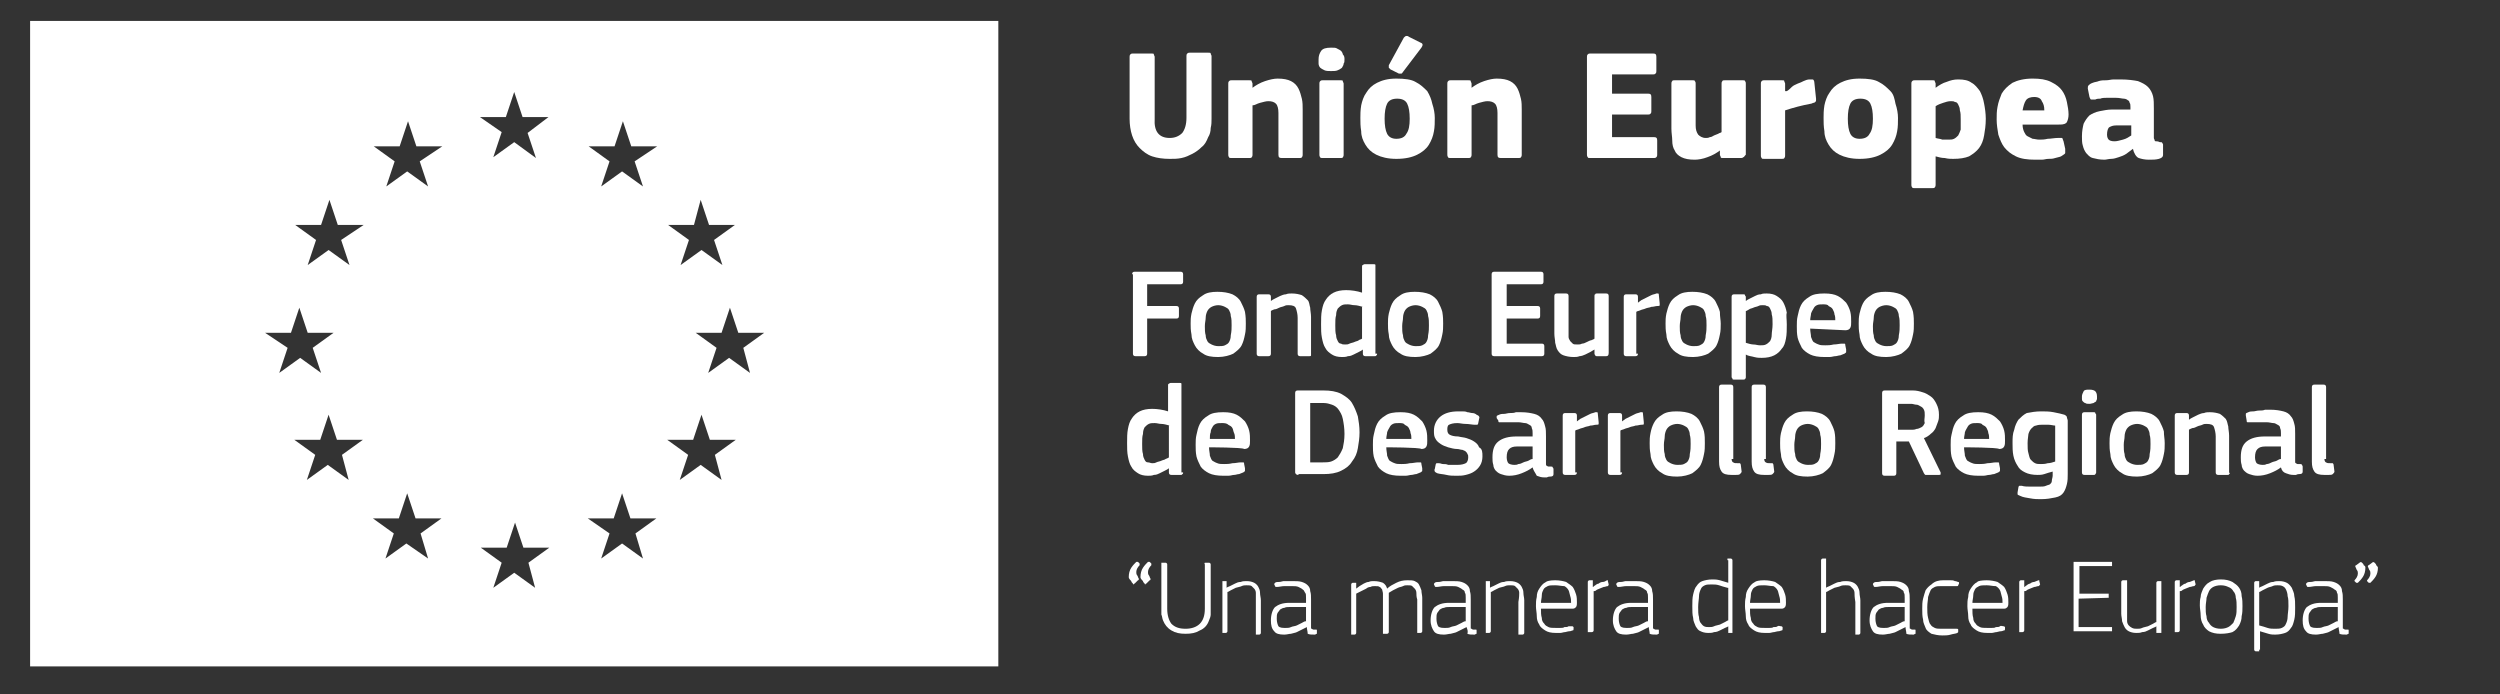 <?xml version="1.0" encoding="utf-8"?>
<!-- Generator: Adobe Illustrator 22.1.0, SVG Export Plug-In . SVG Version: 6.00 Build 0)  -->
<svg version="1.1" id="Capa_1" xmlns="http://www.w3.org/2000/svg" xmlns:xlink="http://www.w3.org/1999/xlink" x="0px" y="0px"
	 viewBox="0 0 299 83" style="enable-background:new 0 0 299 83;" xml:space="preserve">
<rect x="0" y="0" width="299" height="83" fill="#333333" stroke="none"/>
<style type="text/css">
	.st0{fill:#FFFFFF;}
</style>
<path class="st0" d="M3.6,2.5v77.2h115.8V2.5H3.6z M83.8,23.9l1,3h3.1l-2.5,1.8l1,3l-2.5-1.8l-2.5,1.8l1-3l-2.5-1.8h3.1L83.8,23.9z
	 M31.7,39.8h3.1l1-3l1,3h3.1l-2.5,1.8l1,3l-2.5-1.8l-2.5,1.8l1-3L31.7,39.8z M41.7,57.4l-2.5-1.8l-2.5,1.8l1-3l-2.5-1.8h3.1l1-3l1,3
	h3.1l-2.5,1.8L41.7,57.4z M40.8,28.7l1,3l-2.5-1.8l-2.5,1.8l1-3l-2.5-1.8h3.1l1-3l1,3h3.1L40.8,28.7z M51.2,66.8L48.6,65l-2.5,1.8
	l1-3L44.6,62h3.1l1-3l1,3h3.1l-2.5,1.8L51.2,66.8z M50.2,19.3l1,3l-2.5-1.8l-2.5,1.8l1-3l-2.5-1.8h3.1l1-3l1,3h3.1L50.2,19.3z
	 M64,70.3l-2.5-1.8L59,70.3l1-3l-2.5-1.8h3.1l1-3l1,3h3.1l-2.5,1.8L64,70.3z M63.1,15.9l1,3L61.5,17L59,18.8l1-3L57.4,14h3.1l1-3
	l1,3h3.1L63.1,15.9z M76.9,66.8L74.4,65l-2.5,1.8l1-3L70.3,62h3.1l1-3l1,3h3.1l-2.5,1.8L76.9,66.8z M75.9,19.3l1,3l-2.5-1.8
	l-2.5,1.8l1-3l-2.5-1.8h3.1l1-3l1,3h3.1L75.9,19.3z M86.3,57.4l-2.5-1.8l-2.5,1.8l1-3l-2.5-1.8h3.1l1-3l1,3h3.1l-2.5,1.8L86.3,57.4z
	 M89.7,44.6l-2.5-1.8l-2.5,1.8l1-3l-2.5-1.8h3.1l1-3l1,3h3.1l-2.5,1.8L89.7,44.6z"/>
<g>
	<g>
		<path class="st0" d="M139.9,16.5c0.6,0,1.1-0.2,1.5-0.6c0.3-0.4,0.5-1,0.5-1.8l0-7.4c0-0.1,0-0.2,0.1-0.3c0.1-0.1,0.2-0.1,0.3-0.1
			h2.2c0.2,0,0.3,0,0.3,0.1c0,0.1,0.1,0.2,0.1,0.3l0,7.5c0,0.4,0,0.7-0.1,1.1c0,0.4-0.1,0.8-0.3,1.1c-0.2,0.5-0.4,0.9-0.8,1.2
			c-0.3,0.3-0.7,0.6-1.1,0.8c-0.4,0.2-0.8,0.4-1.3,0.5c-0.5,0.1-0.9,0.1-1.4,0.1c-0.8,0-1.5-0.1-2.1-0.3c-0.6-0.2-1.1-0.6-1.5-1
			c-0.4-0.4-0.7-0.9-0.9-1.5c-0.2-0.6-0.3-1.3-0.3-2V6.8c0-0.1,0-0.2,0.1-0.3c0.1-0.1,0.2-0.1,0.3-0.1h2.2c0.2,0,0.3,0,0.3,0.1
			c0,0.1,0.1,0.2,0.1,0.3v7.4C138,15.7,138.6,16.5,139.9,16.5z"/>
		<path class="st0" d="M155.7,18.8c0,0.1-0.2,0.1-0.3,0.1h-2.1c-0.3,0-0.4-0.1-0.4-0.4c0-0.8,0-1.7,0-2.5c0-0.8,0-1.6,0-2.5
			c0-0.5-0.1-0.9-0.3-1.1c-0.2-0.2-0.5-0.3-0.9-0.3c-0.3,0-0.6,0.1-1,0.2c-0.4,0.1-0.6,0.3-0.9,0.3v5.9c0,0.1,0,0.2-0.1,0.3
			c0,0.1-0.2,0.1-0.3,0.1h-2.1c-0.2,0-0.3,0-0.3-0.1c-0.1-0.1-0.1-0.2-0.1-0.3V10c0-0.1,0-0.2,0.1-0.3c0.1-0.1,0.2-0.1,0.3-0.1h2.1
			c0.2,0,0.3,0,0.3,0.1c0,0.1,0.1,0.2,0.1,0.3v0.5c0,0,0,0,0,0c0,0,0,0,0,0c0.4-0.3,0.9-0.6,1.5-0.8c0.6-0.2,1.1-0.3,1.5-0.3
			c0.7,0,1.2,0.1,1.6,0.3c0.4,0.2,0.7,0.5,0.9,0.9c0.2,0.4,0.3,0.8,0.4,1.2s0.1,0.9,0.1,1.3v5.4C155.8,18.6,155.8,18.7,155.7,18.8z"
			/>
		<path class="st0" d="M160.8,7.1c0,0.2,0,0.4-0.1,0.5c0,0.2-0.1,0.3-0.2,0.5c-0.1,0.1-0.3,0.2-0.5,0.3s-0.5,0.1-0.8,0.1
			c-0.3,0-0.6,0-0.8-0.1c-0.2-0.1-0.4-0.2-0.5-0.3c-0.1-0.1-0.2-0.3-0.2-0.5c0-0.2,0-0.3,0-0.5c0-0.4,0.1-0.7,0.3-1
			c0.2-0.3,0.6-0.4,1.2-0.4c0.3,0,0.6,0,0.7,0.1c0.2,0.1,0.4,0.2,0.5,0.3c0.1,0.1,0.2,0.3,0.2,0.4C160.8,6.7,160.8,6.9,160.8,7.1z
			 M160.7,18.5c0,0.1,0,0.2-0.1,0.3c0,0.1-0.1,0.1-0.3,0.1h-2.1c-0.2,0-0.3,0-0.3-0.1c-0.1-0.1-0.1-0.2-0.1-0.3V10
			c0-0.1,0-0.2,0.1-0.3c0.1-0.1,0.2-0.1,0.3-0.1h2.1c0.2,0,0.3,0,0.3,0.1c0,0.1,0.1,0.2,0.1,0.3V18.5z"/>
		<path class="st0" d="M171.6,14.1c0,0.5,0,1.1-0.1,1.6c-0.1,0.6-0.3,1.1-0.6,1.6c-0.3,0.5-0.8,0.9-1.4,1.2
			c-0.6,0.3-1.4,0.5-2.5,0.5c-1,0-1.8-0.2-2.4-0.5c-0.6-0.3-1-0.7-1.3-1.2s-0.5-1-0.5-1.6c-0.1-0.6-0.1-1.1-0.1-1.6
			c0-0.4,0-0.9,0.1-1.5c0.1-0.5,0.3-1.1,0.6-1.5c0.3-0.5,0.7-0.9,1.3-1.2c0.6-0.3,1.3-0.5,2.3-0.5c1,0,1.8,0.1,2.3,0.4
			c0.6,0.3,1,0.7,1.4,1.1c0.3,0.5,0.5,1,0.6,1.5C171.5,13,171.6,13.6,171.6,14.1z M168.6,14.2c0-0.8-0.1-1.4-0.3-1.8
			c-0.2-0.4-0.6-0.6-1.2-0.6c-0.6,0-1,0.2-1.2,0.6c-0.2,0.4-0.3,1-0.3,1.8c0,0.8,0.1,1.4,0.3,1.8c0.2,0.4,0.6,0.6,1.1,0.6
			c0.6,0,1-0.2,1.2-0.6C168.5,15.6,168.6,15,168.6,14.2z M169.9,5.1c0.3,0.1,0.3,0.3,0.1,0.6l-2.2,2.9c-0.1,0.1-0.1,0.2-0.2,0.2
			c-0.1,0-0.2,0-0.3,0l-1-0.5c-0.1-0.1-0.1-0.1-0.2-0.2c0-0.1,0-0.2,0-0.3l1.8-3.3c0.1-0.1,0.2-0.2,0.3-0.2c0.1,0,0.2,0,0.3,0.1
			L169.9,5.1z"/>
		<path class="st0" d="M181.9,18.8c0,0.1-0.2,0.1-0.3,0.1h-2.1c-0.3,0-0.4-0.1-0.4-0.4c0-0.8,0-1.7,0-2.5c0-0.8,0-1.6,0-2.5
			c0-0.5-0.1-0.9-0.3-1.1c-0.2-0.2-0.5-0.3-0.9-0.3c-0.3,0-0.6,0.1-1,0.2c-0.4,0.1-0.6,0.3-0.9,0.3v5.9c0,0.1,0,0.2-0.1,0.3
			c0,0.1-0.2,0.1-0.3,0.1h-2.1c-0.2,0-0.3,0-0.3-0.1c-0.1-0.1-0.1-0.2-0.1-0.3V10c0-0.1,0-0.2,0.1-0.3c0.1-0.1,0.2-0.1,0.3-0.1h2.1
			c0.2,0,0.3,0,0.3,0.1c0,0.1,0.1,0.2,0.1,0.3v0.5c0,0,0,0,0,0c0,0,0,0,0,0c0.4-0.3,0.9-0.6,1.5-0.8c0.6-0.2,1.1-0.3,1.5-0.3
			c0.7,0,1.2,0.1,1.6,0.3c0.4,0.2,0.7,0.5,0.9,0.9s0.3,0.8,0.4,1.2s0.1,0.9,0.1,1.3v5.4C182,18.6,182,18.7,181.9,18.8z"/>
		<path class="st0" d="M189.8,6.8c0-0.1,0-0.2,0.1-0.3c0.1-0.1,0.2-0.1,0.3-0.1h7.5c0.3,0,0.4,0.1,0.4,0.4v1.7c0,0.1,0,0.2-0.1,0.3
			c-0.1,0.1-0.2,0.1-0.3,0.1h-4.9v2.3h4.3c0.3,0,0.4,0.1,0.4,0.4v1.7c0,0.1,0,0.2-0.1,0.3c-0.1,0.1-0.2,0.1-0.3,0.1h-4.3v2.7h5
			c0.3,0,0.4,0.1,0.4,0.4v1.7c0,0.1,0,0.2-0.1,0.3s-0.2,0.1-0.3,0.1h-7.6c-0.2,0-0.3,0-0.3-0.1c-0.1-0.1-0.1-0.2-0.1-0.3V6.8z"/>
		<path class="st0" d="M208.5,18.8c-0.1,0.1-0.2,0.1-0.3,0.1h-2.1c-0.2,0-0.3,0-0.3-0.1c0-0.1-0.1-0.2-0.1-0.3v-0.5c0,0,0,0,0,0
			c0,0,0,0,0,0c-0.4,0.3-0.9,0.6-1.5,0.8c-0.5,0.2-1.1,0.3-1.5,0.3c-0.7,0-1.2-0.1-1.6-0.3c-0.4-0.2-0.7-0.5-0.8-0.8
			c-0.2-0.3-0.3-0.7-0.3-1.2c0-0.4-0.1-0.9-0.1-1.4V10c0-0.1,0-0.2,0.1-0.3c0-0.1,0.2-0.1,0.3-0.1h2.1c0.2,0,0.3,0,0.3,0.1
			c0.1,0.1,0.1,0.2,0.1,0.3v5c0,0.5,0.1,0.8,0.3,1.1c0.2,0.2,0.5,0.4,0.9,0.4c0.2,0,0.3,0,0.5-0.1c0.2,0,0.3-0.1,0.5-0.2
			c0.2-0.1,0.3-0.1,0.5-0.2c0.1-0.1,0.3-0.1,0.4-0.2V10c0-0.1,0-0.2,0.1-0.3c0-0.1,0.2-0.1,0.3-0.1h2.1c0.2,0,0.3,0,0.3,0.1
			c0.1,0.1,0.1,0.2,0.1,0.3v8.5C208.6,18.7,208.6,18.8,208.5,18.8z"/>
		<path class="st0" d="M213.7,10.9L213.7,10.9c0.2-0.1,0.4-0.3,0.6-0.5c0.2-0.2,0.5-0.3,0.7-0.4c0.3-0.1,0.5-0.2,0.7-0.3
			c0.2-0.1,0.5-0.2,0.7-0.2c0.2,0,0.3,0,0.4,0c0.1,0,0.2,0.2,0.2,0.4l0.2,1.9c0,0.1,0,0.2,0,0.2c0,0.1,0,0.1-0.1,0.2
			c0,0-0.1,0.1-0.2,0.1c-0.1,0-0.2,0.1-0.3,0.1c-1.1,0.2-2.2,0.5-3.1,0.8v5.4c0,0.1,0,0.2-0.1,0.3c0,0.1-0.2,0.1-0.3,0.1h-2.1
			c-0.2,0-0.3,0-0.3-0.1c-0.1-0.1-0.1-0.2-0.1-0.3V10c0-0.1,0-0.2,0.1-0.3c0.1-0.1,0.2-0.1,0.3-0.1h2.1c0.2,0,0.3,0,0.3,0.1
			c0,0.1,0.1,0.2,0.1,0.3V10.9z"/>
		<path class="st0" d="M227,14.1c0,0.5,0,1.1-0.1,1.6c-0.1,0.6-0.3,1.1-0.6,1.6c-0.3,0.5-0.8,0.9-1.4,1.2c-0.6,0.3-1.4,0.5-2.5,0.5
			c-1,0-1.8-0.2-2.4-0.5c-0.6-0.3-1-0.7-1.3-1.2c-0.3-0.5-0.5-1-0.5-1.6c-0.1-0.6-0.1-1.1-0.1-1.6c0-0.4,0-0.9,0.1-1.5
			c0.1-0.5,0.3-1.1,0.6-1.5c0.3-0.5,0.7-0.9,1.3-1.2c0.6-0.3,1.3-0.5,2.3-0.5c1,0,1.8,0.1,2.3,0.4c0.6,0.3,1,0.7,1.4,1.1
			s0.5,1,0.6,1.5C226.9,13,227,13.6,227,14.1z M224,14.2c0-0.8-0.1-1.4-0.3-1.8c-0.2-0.4-0.6-0.6-1.2-0.6c-0.6,0-1,0.2-1.2,0.6
			s-0.3,1-0.3,1.8c0,0.8,0.1,1.4,0.3,1.8c0.2,0.4,0.6,0.6,1.1,0.6c0.6,0,1-0.2,1.2-0.6C223.9,15.6,224,15,224,14.2z"/>
		<path class="st0" d="M237.5,14.2c0,0.8-0.1,1.4-0.2,2c-0.1,0.6-0.3,1.1-0.6,1.5s-0.7,0.7-1.2,1c-0.5,0.2-1.1,0.3-1.9,0.3
			c-0.3,0-0.6,0-1-0.1c-0.4,0-0.7-0.1-1.1-0.2h0v3.4c0,0.1,0,0.2-0.1,0.3c0,0.1-0.2,0.1-0.3,0.1h-2.1c-0.2,0-0.3,0-0.3-0.1
			c-0.1-0.1-0.1-0.2-0.1-0.3V10c0-0.1,0-0.2,0.1-0.3c0.1-0.1,0.2-0.1,0.3-0.1h2.1c0.2,0,0.3,0,0.3,0.1c0,0.1,0.1,0.2,0.1,0.3v0.5
			c0,0,0,0,0,0c0,0,0,0,0,0c0.4-0.3,0.9-0.6,1.3-0.7c0.5-0.2,0.9-0.3,1.4-0.3c0.7,0,1.2,0.1,1.6,0.4c0.4,0.2,0.7,0.6,1,1
			c0.2,0.4,0.4,0.9,0.5,1.5C237.4,12.9,237.5,13.6,237.5,14.2z M234.5,14.3c0-0.5,0-0.8-0.1-1.1c0-0.3-0.1-0.5-0.2-0.7
			c-0.1-0.2-0.2-0.3-0.4-0.3c-0.1-0.1-0.3-0.1-0.5-0.1c-0.3,0-0.6,0.1-0.9,0.2c-0.3,0.1-0.6,0.2-0.9,0.4v3.8
			c0.3,0.1,0.6,0.1,0.8,0.2c0.2,0,0.5,0,0.7,0c0.3,0,0.5,0,0.7-0.1c0.2-0.1,0.3-0.2,0.5-0.4c0.1-0.2,0.2-0.4,0.3-0.7
			C234.5,15.2,234.5,14.8,234.5,14.3z"/>
		<path class="st0" d="M241.9,14.9c0,0.4,0.1,0.7,0.2,0.9c0.1,0.2,0.2,0.4,0.4,0.5c0.2,0.1,0.4,0.2,0.6,0.3c0.2,0,0.5,0.1,0.8,0.1
			c0.3,0,0.6,0,1-0.1c0.4,0,0.8-0.1,1.2-0.1c0.3,0,0.4,0,0.5,0c0.1,0,0.1,0.2,0.2,0.4l0.2,0.9c0,0.2,0,0.4,0,0.5
			c0,0.1-0.2,0.2-0.5,0.4c-0.2,0.1-0.4,0.1-0.7,0.2s-0.5,0.1-0.8,0.1c-0.3,0-0.5,0.1-0.8,0.1s-0.5,0-0.8,0c-0.9,0-1.7-0.1-2.3-0.4
			c-0.6-0.3-1-0.6-1.4-1.1c-0.3-0.4-0.5-0.9-0.7-1.5c-0.1-0.6-0.2-1.2-0.2-1.8c0-0.5,0-1,0.1-1.5c0.1-0.6,0.3-1.1,0.5-1.6
			c0.3-0.5,0.7-0.9,1.3-1.3c0.6-0.3,1.4-0.5,2.4-0.5c0.9,0,1.6,0.1,2.2,0.4c0.6,0.3,1,0.6,1.3,1s0.5,0.9,0.6,1.4
			c0.1,0.5,0.2,1,0.2,1.5c0,0.4-0.1,0.7-0.2,0.9c-0.1,0.2-0.4,0.3-0.8,0.3C246.6,14.9,241.9,14.9,241.9,14.9z M243.3,11.6
			c-0.4,0-0.8,0.1-1,0.4c-0.2,0.3-0.3,0.7-0.4,1.2h2.6c0-0.5-0.1-0.8-0.3-1.1C244.1,11.8,243.8,11.6,243.3,11.6z"/>
		<path class="st0" d="M255.1,17.8c-0.3,0.2-0.5,0.4-0.8,0.6c-0.3,0.2-0.6,0.3-0.9,0.4c-0.3,0.1-0.6,0.2-0.9,0.2s-0.6,0.1-0.8,0.1
			c-0.6,0-1-0.1-1.4-0.2s-0.6-0.4-0.8-0.6c-0.2-0.3-0.3-0.5-0.4-0.9c-0.1-0.3-0.1-0.7-0.1-1.1c0-0.6,0.1-1.1,0.2-1.5
			c0.2-0.4,0.4-0.7,0.7-1c0.3-0.2,0.7-0.4,1.2-0.5c0.5-0.1,1-0.2,1.5-0.2h2.2v-0.3c0-0.2,0-0.4-0.1-0.5c0-0.1-0.1-0.3-0.2-0.3
			c-0.1-0.1-0.3-0.2-0.5-0.2c-0.2,0-0.5-0.1-0.9-0.1c-0.1,0-0.3,0-0.5,0c-0.2,0-0.4,0-0.7,0c-0.2,0-0.5,0-0.7,0.1
			c-0.2,0-0.4,0-0.6,0.1c-0.3,0-0.4,0-0.5,0c-0.1,0-0.1-0.1-0.2-0.3l-0.2-1c0-0.2,0-0.3,0.1-0.4c0.1-0.1,0.2-0.2,0.5-0.3
			c0.2-0.1,0.5-0.1,0.7-0.2c0.3-0.1,0.6-0.1,0.9-0.1c0.3,0,0.6-0.1,0.9-0.1c0.3,0,0.5,0,0.8,0c0.9,0,1.6,0.1,2.1,0.2
			c0.5,0.2,0.9,0.4,1.2,0.7c0.3,0.3,0.5,0.7,0.6,1.1c0.1,0.4,0.1,0.9,0.1,1.5v3c0,0.2,0,0.4,0,0.5c0,0.1,0.1,0.2,0.1,0.3
			s0.1,0.1,0.2,0.1c0.1,0,0.2,0,0.4,0.1c0.2,0,0.3,0,0.3,0.1c0,0,0.1,0.1,0.1,0.2v1.2c0,0.3-0.2,0.4-0.5,0.5
			c-0.4,0.1-0.7,0.1-1.2,0.1c-0.5,0-0.9-0.1-1.2-0.2S255.2,18.3,255.1,17.8L255.1,17.8z M254.8,15h-1.7c-0.4,0-0.6,0.1-0.8,0.2
			s-0.3,0.5-0.3,0.9c0,0.3,0.1,0.5,0.2,0.6c0.1,0.1,0.3,0.2,0.7,0.2c0.3,0,0.6-0.1,1-0.2c0.4-0.1,0.7-0.3,1-0.5V15z"/>
	</g>
	<g>
		<path class="st0" d="M135.4,32.8c0-0.2,0.1-0.3,0.3-0.3h5.5c0.2,0,0.3,0.1,0.3,0.3v0.9c0,0.2-0.1,0.3-0.3,0.3h-4v2.6h3.5
			c0.2,0,0.3,0.1,0.3,0.3v0.9c0,0.2-0.1,0.3-0.3,0.3h-3.5v4.2c0,0.2-0.1,0.3-0.3,0.3h-1.1c-0.2,0-0.3-0.1-0.3-0.3V32.8z"/>
		<path class="st0" d="M149,38.7c0,0.4,0,0.9-0.1,1.3c-0.1,0.5-0.2,0.9-0.4,1.3c-0.2,0.4-0.6,0.7-1,1c-0.4,0.2-1.1,0.4-1.8,0.4
			c-0.8,0-1.4-0.1-1.8-0.4c-0.4-0.2-0.8-0.6-1-1c-0.2-0.4-0.4-0.8-0.4-1.3c-0.1-0.5-0.1-0.9-0.1-1.3c0-0.4,0-0.7,0.1-1.2
			c0.1-0.4,0.2-0.8,0.4-1.2c0.2-0.4,0.5-0.7,1-1c0.4-0.3,1-0.4,1.7-0.4c0.7,0,1.3,0.1,1.8,0.3c0.4,0.2,0.8,0.5,1,0.9
			c0.2,0.4,0.4,0.8,0.5,1.2C149,37.9,149,38.3,149,38.7z M147.3,38.9c0-0.4,0-0.8-0.1-1.1c0-0.3-0.1-0.5-0.2-0.7
			c-0.1-0.2-0.3-0.3-0.5-0.4c-0.2-0.1-0.5-0.2-0.8-0.2c-0.3,0-0.6,0.1-0.8,0.2c-0.2,0.1-0.4,0.3-0.5,0.5c-0.1,0.2-0.2,0.5-0.2,0.8
			c0,0.3-0.1,0.6-0.1,1c0,0.4,0,0.8,0.1,1.1c0,0.3,0.1,0.5,0.2,0.7c0.1,0.2,0.3,0.3,0.5,0.4c0.2,0.1,0.5,0.2,0.8,0.2
			c0.3,0,0.6,0,0.8-0.1c0.2-0.1,0.4-0.2,0.5-0.4c0.1-0.2,0.2-0.4,0.2-0.8C147.3,39.6,147.3,39.3,147.3,38.9z"/>
		<path class="st0" d="M156.8,42.5c0,0.1-0.1,0.1-0.2,0.1h-1.1c-0.2,0-0.3-0.1-0.3-0.3l0-4.3c0-0.4-0.1-0.8-0.2-1.1
			c-0.1-0.3-0.4-0.4-0.9-0.4c-0.2,0-0.3,0-0.5,0.1c-0.2,0.1-0.4,0.1-0.6,0.2c-0.2,0.1-0.4,0.2-0.6,0.2c-0.2,0.1-0.3,0.1-0.4,0.2v5.1
			c0,0.2-0.1,0.3-0.3,0.3h-1.1c-0.2,0-0.3-0.1-0.3-0.3v-6.8c0-0.2,0.1-0.3,0.3-0.3h1.1c0.2,0,0.3,0.1,0.3,0.3v0.5c0,0,0,0,0,0
			c0,0,0,0,0,0c0.1-0.1,0.3-0.2,0.5-0.3c0.2-0.1,0.4-0.2,0.6-0.3c0.2-0.1,0.5-0.2,0.7-0.2c0.2-0.1,0.5-0.1,0.7-0.1
			c0.5,0,0.9,0.1,1.2,0.2c0.3,0.2,0.5,0.4,0.7,0.6s0.2,0.6,0.3,0.9c0,0.3,0.1,0.7,0.1,1.1v4.4C156.8,42.4,156.8,42.5,156.8,42.5z"/>
		<path class="st0" d="M164.7,42.3c0,0.1,0,0.2-0.1,0.2c0,0.1-0.1,0.1-0.2,0.1h-1.1c-0.2,0-0.3-0.1-0.3-0.3v-0.5c0,0,0,0,0,0
			c0,0,0,0,0,0c-0.1,0.1-0.3,0.2-0.5,0.3c-0.2,0.1-0.4,0.2-0.6,0.3c-0.2,0.1-0.4,0.2-0.7,0.2c-0.2,0.1-0.5,0.1-0.7,0.1
			c-0.5,0-0.9-0.1-1.2-0.3c-0.3-0.2-0.6-0.4-0.8-0.8c-0.2-0.3-0.3-0.7-0.4-1.2c-0.1-0.5-0.1-1-0.1-1.6c0-0.6,0-1.2,0.1-1.7
			c0.1-0.5,0.2-0.9,0.5-1.3c0.2-0.3,0.5-0.6,0.9-0.8c0.4-0.2,0.9-0.3,1.5-0.3c0.6,0,1.3,0.1,1.9,0.3c0,0,0,0,0,0c0,0,0,0,0,0v-3.1
			c0-0.1,0-0.2,0.1-0.2c0,0,0.1-0.1,0.2-0.1h1.1c0.1,0,0.2,0,0.2,0.1c0,0.1,0,0.1,0,0.2V42.3z M163,36.7c-0.4-0.1-0.7-0.2-1-0.2
			c-0.3,0-0.5-0.1-0.8-0.1c-0.3,0-0.5,0-0.7,0.1c-0.2,0.1-0.3,0.2-0.5,0.4c-0.1,0.2-0.2,0.4-0.2,0.8c-0.1,0.3-0.1,0.7-0.1,1.2
			c0,0.5,0,0.9,0.1,1.2c0,0.3,0.1,0.5,0.2,0.7c0.1,0.2,0.2,0.3,0.4,0.3c0.1,0.1,0.3,0.1,0.5,0.1c0.2,0,0.3,0,0.5-0.1
			c0.2-0.1,0.4-0.1,0.6-0.2c0.2-0.1,0.4-0.1,0.5-0.2s0.3-0.1,0.4-0.2V36.7z"/>
		<path class="st0" d="M172.6,38.7c0,0.4,0,0.9-0.1,1.3c-0.1,0.5-0.2,0.9-0.4,1.3c-0.2,0.4-0.6,0.7-1,1c-0.4,0.2-1.1,0.4-1.8,0.4
			c-0.8,0-1.4-0.1-1.8-0.4c-0.4-0.2-0.8-0.6-1-1c-0.2-0.4-0.4-0.8-0.4-1.3c-0.1-0.5-0.1-0.9-0.1-1.3c0-0.4,0-0.7,0.1-1.2
			c0.1-0.4,0.2-0.8,0.4-1.2c0.2-0.4,0.5-0.7,1-1c0.4-0.3,1-0.4,1.7-0.4c0.7,0,1.3,0.1,1.8,0.3c0.4,0.2,0.8,0.5,1,0.9
			c0.2,0.4,0.4,0.8,0.5,1.2C172.6,37.9,172.6,38.3,172.6,38.7z M170.9,38.9c0-0.4,0-0.8-0.1-1.1c0-0.3-0.1-0.5-0.2-0.7
			s-0.3-0.3-0.5-0.4c-0.2-0.1-0.5-0.2-0.8-0.2c-0.3,0-0.6,0.1-0.8,0.2c-0.2,0.1-0.4,0.3-0.5,0.5c-0.1,0.2-0.2,0.5-0.2,0.8
			c0,0.3-0.1,0.6-0.1,1c0,0.4,0,0.8,0.1,1.1c0,0.3,0.1,0.5,0.2,0.7s0.3,0.3,0.5,0.4c0.2,0.1,0.5,0.2,0.8,0.2c0.3,0,0.6,0,0.8-0.1
			c0.2-0.1,0.4-0.2,0.5-0.4s0.2-0.4,0.2-0.8C170.9,39.6,170.9,39.3,170.9,38.9z"/>
		<path class="st0" d="M178.4,32.8c0-0.2,0.1-0.3,0.3-0.3h5.6c0.2,0,0.3,0.1,0.3,0.3v0.9c0,0.2-0.1,0.3-0.3,0.3h-4.1v2.6h3.7
			c0.2,0,0.3,0.1,0.3,0.3v0.9c0,0.2-0.1,0.3-0.3,0.3h-3.7v3h4.2c0.2,0,0.3,0.1,0.3,0.3v0.9c0,0.2-0.1,0.3-0.3,0.3h-5.7
			c-0.2,0-0.3-0.1-0.3-0.3V32.8z"/>
		<path class="st0" d="M192.1,42.6h-1.1c-0.1,0-0.2,0-0.2-0.1c0,0-0.1-0.1-0.1-0.2v-0.5l0,0c-0.2,0.1-0.3,0.2-0.5,0.3
			c-0.2,0.1-0.4,0.2-0.6,0.3c-0.2,0.1-0.5,0.2-0.7,0.2c-0.2,0.1-0.5,0.1-0.7,0.1c-0.5,0-0.9-0.1-1.2-0.2c-0.3-0.1-0.5-0.3-0.7-0.6
			c-0.2-0.3-0.2-0.6-0.3-0.9c0-0.3-0.1-0.7-0.1-1.1v-4.5c0-0.2,0.1-0.3,0.3-0.3h1.1c0.2,0,0.3,0.1,0.3,0.3v4.3c0,0.2,0,0.4,0,0.6
			c0,0.2,0.1,0.3,0.2,0.5c0.1,0.1,0.2,0.2,0.3,0.3c0.1,0.1,0.3,0.1,0.6,0.1c0.2,0,0.3,0,0.5-0.1c0.2,0,0.4-0.1,0.6-0.2
			s0.4-0.2,0.5-0.2c0.2-0.1,0.3-0.1,0.4-0.2v-5.1c0-0.1,0-0.2,0.1-0.2c0-0.1,0.1-0.1,0.2-0.1h1.1c0.2,0,0.3,0.1,0.3,0.3v6.8
			C192.4,42.5,192.3,42.6,192.1,42.6z"/>
		<path class="st0" d="M195.9,42.3c0,0.2-0.1,0.3-0.3,0.3h-1.1c-0.2,0-0.3-0.1-0.3-0.3v-6.8c0-0.2,0.1-0.3,0.3-0.3h1.1
			c0.2,0,0.3,0.1,0.3,0.3v0.7l0,0c0.1-0.1,0.3-0.2,0.4-0.3c0.2-0.1,0.4-0.2,0.6-0.3c0.2-0.1,0.4-0.2,0.6-0.3
			c0.2-0.1,0.4-0.1,0.6-0.2c0.1,0,0.2,0,0.2,0c0.1,0,0.1,0.1,0.1,0.2l0.1,1c0,0.1,0,0.2,0,0.2c0,0.1-0.1,0.1-0.3,0.1
			c-0.2,0-0.4,0.1-0.7,0.1c-0.2,0.1-0.5,0.1-0.7,0.2c-0.2,0.1-0.4,0.1-0.6,0.2c-0.2,0.1-0.4,0.1-0.5,0.2V42.3z"/>
		<path class="st0" d="M205.8,38.7c0,0.4,0,0.9-0.1,1.3c-0.1,0.5-0.2,0.9-0.4,1.3c-0.2,0.4-0.6,0.7-1,1c-0.4,0.2-1.1,0.4-1.8,0.4
			c-0.8,0-1.4-0.1-1.8-0.4c-0.4-0.2-0.8-0.6-1-1c-0.2-0.4-0.4-0.8-0.4-1.3c-0.1-0.5-0.1-0.9-0.1-1.3c0-0.4,0-0.7,0.1-1.2
			c0.1-0.4,0.2-0.8,0.4-1.2c0.2-0.4,0.5-0.7,1-1c0.4-0.3,1-0.4,1.7-0.4c0.7,0,1.3,0.1,1.8,0.3c0.4,0.2,0.8,0.5,1,0.9
			c0.2,0.4,0.4,0.8,0.5,1.2C205.7,37.9,205.8,38.3,205.8,38.7z M204.1,38.9c0-0.4,0-0.8-0.1-1.1c0-0.3-0.1-0.5-0.2-0.7
			s-0.3-0.3-0.5-0.4c-0.2-0.1-0.5-0.2-0.8-0.2c-0.3,0-0.6,0.1-0.8,0.2c-0.2,0.1-0.4,0.3-0.5,0.5c-0.1,0.2-0.2,0.5-0.2,0.8
			c0,0.3-0.1,0.6-0.1,1c0,0.4,0,0.8,0.1,1.1c0,0.3,0.1,0.5,0.2,0.7c0.1,0.2,0.3,0.3,0.5,0.4c0.2,0.1,0.5,0.2,0.8,0.2
			c0.3,0,0.6,0,0.8-0.1c0.2-0.1,0.4-0.2,0.5-0.4s0.2-0.4,0.2-0.8C204.1,39.6,204.1,39.3,204.1,38.9z"/>
		<path class="st0" d="M213.7,38.8c0,0.6,0,1.2-0.1,1.7c-0.1,0.5-0.2,0.9-0.5,1.2c-0.2,0.3-0.5,0.6-0.9,0.8
			c-0.4,0.2-0.9,0.3-1.5,0.3c-0.3,0-0.5,0-0.9-0.1c-0.3-0.1-0.7-0.1-1-0.3l0,0v2.7c0,0.1,0,0.2-0.1,0.2c0,0.1-0.1,0.1-0.2,0.1h-1.1
			c-0.1,0-0.2,0-0.2-0.1c0-0.1-0.1-0.1-0.1-0.2v-9.6c0-0.2,0.1-0.3,0.3-0.3h1.1c0.1,0,0.2,0,0.2,0.1c0,0.1,0.1,0.1,0.1,0.2v0.5l0,0
			c0.1-0.1,0.3-0.2,0.5-0.3c0.2-0.1,0.4-0.2,0.6-0.3c0.2-0.1,0.4-0.2,0.7-0.2c0.2-0.1,0.4-0.1,0.7-0.1c0.5,0,0.9,0.1,1.2,0.3
			c0.3,0.2,0.6,0.4,0.8,0.8s0.3,0.7,0.4,1.2C213.6,37.7,213.7,38.2,213.7,38.8z M212,38.8c0-0.5,0-0.9-0.1-1.2
			c0-0.3-0.1-0.5-0.2-0.7c-0.1-0.2-0.2-0.3-0.4-0.3c-0.1-0.1-0.3-0.1-0.5-0.1c-0.2,0-0.3,0-0.5,0.1c-0.2,0.1-0.4,0.1-0.6,0.2
			c-0.2,0.1-0.4,0.1-0.5,0.2c-0.2,0.1-0.3,0.2-0.4,0.2V41c0.3,0.1,0.7,0.2,0.9,0.2c0.3,0,0.5,0.1,0.8,0.1c0.3,0,0.5,0,0.7-0.1
			s0.3-0.2,0.5-0.4c0.1-0.2,0.2-0.4,0.2-0.8C211.9,39.7,212,39.3,212,38.8z"/>
		<path class="st0" d="M216.5,39.3c0,0.4,0.1,0.7,0.1,1c0.1,0.3,0.2,0.5,0.3,0.6c0.2,0.1,0.3,0.2,0.6,0.3c0.2,0.1,0.5,0.1,0.8,0.1
			c0.3,0,0.6,0,1-0.1c0.4,0,0.7-0.1,1-0.1c0.1,0,0.2,0,0.3,0c0.1,0,0.1,0.1,0.1,0.2l0.1,0.5c0,0.1,0,0.2,0,0.3
			c0,0.1-0.1,0.1-0.2,0.2c-0.2,0.1-0.3,0.1-0.5,0.2c-0.2,0-0.4,0.1-0.6,0.1c-0.2,0-0.4,0.1-0.7,0.1c-0.2,0-0.4,0-0.6,0
			c-0.7,0-1.3-0.1-1.7-0.3c-0.4-0.2-0.8-0.5-1-0.8c-0.2-0.4-0.4-0.8-0.5-1.2c-0.1-0.5-0.1-0.9-0.1-1.4c0-0.4,0-0.8,0.1-1.2
			c0.1-0.5,0.2-0.9,0.4-1.3c0.2-0.4,0.5-0.7,1-1c0.4-0.3,1-0.4,1.8-0.4c0.7,0,1.2,0.1,1.6,0.3c0.4,0.2,0.7,0.5,1,0.8
			c0.2,0.3,0.4,0.7,0.5,1.1c0.1,0.4,0.1,0.8,0.1,1.2c0,0.3,0,0.5-0.1,0.7c-0.1,0.2-0.3,0.3-0.6,0.3L216.5,39.3L216.5,39.3z
			 M218,36.4c-0.3,0-0.5,0-0.7,0.1c-0.2,0.1-0.3,0.2-0.4,0.4c-0.1,0.2-0.2,0.3-0.3,0.6c0,0.2-0.1,0.5-0.1,0.8h3c0-0.2,0-0.5-0.1-0.7
			c0-0.2-0.1-0.4-0.2-0.6c-0.1-0.2-0.3-0.3-0.5-0.4C218.6,36.4,218.3,36.4,218,36.4z"/>
		<path class="st0" d="M228.9,38.7c0,0.4,0,0.9-0.1,1.3c-0.1,0.5-0.2,0.9-0.4,1.3c-0.2,0.4-0.6,0.7-1,1c-0.4,0.2-1.1,0.4-1.8,0.4
			c-0.8,0-1.4-0.1-1.8-0.4c-0.4-0.2-0.8-0.6-1-1c-0.2-0.4-0.4-0.8-0.4-1.3c-0.1-0.5-0.1-0.9-0.1-1.3c0-0.4,0-0.7,0.1-1.2
			c0.1-0.4,0.2-0.8,0.4-1.2c0.2-0.4,0.5-0.7,1-1c0.4-0.3,1-0.4,1.7-0.4c0.7,0,1.3,0.1,1.8,0.3c0.4,0.2,0.8,0.5,1,0.9
			c0.2,0.4,0.4,0.8,0.5,1.2C228.9,37.9,228.9,38.3,228.9,38.7z M227.2,38.9c0-0.4,0-0.8-0.1-1.1c0-0.3-0.1-0.5-0.2-0.7
			c-0.1-0.2-0.3-0.3-0.5-0.4c-0.2-0.1-0.5-0.2-0.8-0.2c-0.3,0-0.6,0.1-0.8,0.2c-0.2,0.1-0.4,0.3-0.5,0.5c-0.1,0.2-0.2,0.5-0.2,0.8
			c0,0.3-0.1,0.6-0.1,1c0,0.4,0,0.8,0.1,1.1c0,0.3,0.1,0.5,0.2,0.7c0.1,0.2,0.3,0.3,0.5,0.4c0.2,0.1,0.5,0.2,0.8,0.2
			c0.3,0,0.6,0,0.8-0.1c0.2-0.1,0.4-0.2,0.5-0.4c0.1-0.2,0.2-0.4,0.2-0.8C227.2,39.6,227.2,39.3,227.2,38.9z"/>
		<path class="st0" d="M141.5,56.5c0,0.1,0,0.2-0.1,0.2c0,0.1-0.1,0.1-0.2,0.1h-1.1c-0.2,0-0.3-0.1-0.3-0.3V56c0,0,0,0,0,0
			c0,0,0,0,0,0c-0.1,0.1-0.3,0.2-0.5,0.3c-0.2,0.1-0.4,0.2-0.6,0.3c-0.2,0.1-0.4,0.2-0.7,0.2c-0.2,0.1-0.5,0.1-0.7,0.1
			c-0.5,0-0.9-0.1-1.2-0.3c-0.3-0.2-0.6-0.4-0.8-0.8c-0.2-0.3-0.3-0.7-0.4-1.2c-0.1-0.5-0.1-1-0.1-1.6c0-0.6,0-1.2,0.1-1.7
			c0.1-0.5,0.2-0.9,0.5-1.3c0.2-0.3,0.5-0.6,0.9-0.8c0.4-0.2,0.9-0.3,1.5-0.3c0.6,0,1.3,0.1,1.9,0.3c0,0,0,0,0,0c0,0,0,0,0,0v-3.1
			c0-0.1,0-0.2,0.1-0.2c0,0,0.1-0.1,0.2-0.1h1.1c0.1,0,0.2,0,0.2,0.1c0,0.1,0,0.1,0,0.2V56.5z M139.9,50.9c-0.4-0.1-0.7-0.2-1-0.2
			c-0.3,0-0.5-0.1-0.8-0.1c-0.3,0-0.5,0-0.7,0.1c-0.2,0.1-0.3,0.2-0.5,0.4c-0.1,0.2-0.2,0.4-0.2,0.8c-0.1,0.3-0.1,0.7-0.1,1.2
			c0,0.5,0,0.9,0.1,1.2c0,0.3,0.1,0.5,0.2,0.7s0.2,0.3,0.4,0.3s0.3,0.1,0.5,0.1c0.2,0,0.3,0,0.5-0.1c0.2-0.1,0.4-0.1,0.6-0.2
			c0.2-0.1,0.4-0.1,0.5-0.2c0.2-0.1,0.3-0.1,0.4-0.2V50.9z"/>
		<path class="st0" d="M144.6,53.5c0,0.4,0.1,0.7,0.1,1c0.1,0.3,0.2,0.5,0.3,0.6c0.2,0.1,0.3,0.2,0.6,0.3c0.2,0.1,0.5,0.1,0.8,0.1
			c0.3,0,0.6,0,1-0.1c0.4,0,0.7-0.1,1-0.1c0.1,0,0.2,0,0.3,0c0.1,0,0.1,0.1,0.1,0.2l0.1,0.5c0,0.1,0,0.2,0,0.3
			c0,0.1-0.1,0.1-0.2,0.2c-0.2,0.1-0.3,0.1-0.5,0.2c-0.2,0-0.4,0.1-0.6,0.1c-0.2,0-0.4,0.1-0.7,0.1c-0.2,0-0.4,0-0.6,0
			c-0.7,0-1.3-0.1-1.7-0.3c-0.4-0.2-0.8-0.5-1-0.8c-0.2-0.4-0.4-0.8-0.5-1.2c-0.1-0.5-0.1-0.9-0.1-1.4c0-0.4,0-0.8,0.1-1.2
			c0.1-0.5,0.2-0.9,0.4-1.3c0.2-0.4,0.5-0.7,1-1c0.4-0.3,1-0.4,1.8-0.4c0.7,0,1.2,0.1,1.6,0.3c0.4,0.2,0.7,0.5,1,0.8
			c0.2,0.3,0.4,0.7,0.5,1.1c0.1,0.4,0.1,0.8,0.1,1.2c0,0.3,0,0.5-0.1,0.7c-0.1,0.2-0.3,0.3-0.6,0.3
			C148.6,53.5,144.6,53.5,144.6,53.5z M146.1,50.6c-0.3,0-0.5,0-0.7,0.1c-0.2,0.1-0.3,0.2-0.4,0.4c-0.1,0.2-0.2,0.3-0.2,0.6
			c-0.1,0.2-0.1,0.5-0.1,0.8h3c0-0.2,0-0.5-0.1-0.7s-0.1-0.4-0.2-0.6c-0.1-0.2-0.3-0.3-0.5-0.4C146.7,50.6,146.4,50.6,146.1,50.6z"
			/>
		<path class="st0" d="M155.3,56.8c-0.1,0-0.2,0-0.3-0.1c0,0-0.1-0.1-0.1-0.2V47c0-0.2,0.1-0.3,0.3-0.3h3.1c0.8,0,1.5,0.1,2.1,0.4
			c0.5,0.3,1,0.6,1.3,1.1c0.3,0.5,0.5,1,0.7,1.6c0.1,0.6,0.2,1.2,0.2,1.9c0,0.7-0.1,1.3-0.2,1.9c-0.1,0.6-0.3,1.1-0.7,1.6
			c-0.3,0.5-0.7,0.8-1.3,1.1c-0.6,0.3-1.3,0.4-2.1,0.4H155.3z M160.8,51.9c0-0.7-0.1-1.3-0.2-1.8c-0.1-0.5-0.3-0.8-0.5-1.1
			c-0.2-0.3-0.5-0.5-0.8-0.6c-0.3-0.1-0.6-0.2-1-0.2h-1.6v7.1h1.5c0.3,0,0.7,0,1-0.1c0.3-0.1,0.6-0.3,0.8-0.5
			c0.2-0.3,0.4-0.6,0.6-1.1C160.7,53.1,160.8,52.6,160.8,51.9z"/>
		<path class="st0" d="M165.8,53.5c0,0.4,0.1,0.7,0.1,1c0.1,0.3,0.2,0.5,0.3,0.6c0.2,0.1,0.3,0.2,0.6,0.3c0.2,0.1,0.5,0.1,0.8,0.1
			c0.3,0,0.6,0,1-0.1c0.4,0,0.7-0.1,1-0.1c0.1,0,0.2,0,0.3,0c0.1,0,0.1,0.1,0.1,0.2l0.1,0.5c0,0.1,0,0.2,0,0.3s-0.1,0.1-0.2,0.2
			c-0.2,0.1-0.3,0.1-0.5,0.2c-0.2,0-0.4,0.1-0.6,0.1s-0.4,0.1-0.7,0.1c-0.2,0-0.4,0-0.6,0c-0.7,0-1.3-0.1-1.7-0.3
			c-0.4-0.2-0.8-0.5-1-0.8c-0.2-0.4-0.4-0.8-0.5-1.2c-0.1-0.5-0.1-0.9-0.1-1.4c0-0.4,0-0.8,0.1-1.2c0.1-0.5,0.2-0.9,0.4-1.3
			c0.2-0.4,0.5-0.7,1-1c0.4-0.3,1-0.4,1.8-0.4c0.7,0,1.2,0.1,1.6,0.3c0.4,0.2,0.7,0.5,1,0.8c0.2,0.3,0.4,0.7,0.5,1.1
			c0.1,0.4,0.1,0.8,0.1,1.2c0,0.3,0,0.5-0.1,0.7c-0.1,0.2-0.3,0.3-0.6,0.3C169.8,53.5,165.8,53.5,165.8,53.5z M167.3,50.6
			c-0.3,0-0.5,0-0.7,0.1c-0.2,0.1-0.3,0.2-0.4,0.4c-0.1,0.2-0.2,0.3-0.3,0.6c0,0.2-0.1,0.5-0.1,0.8h3c0-0.2,0-0.5-0.1-0.7
			c0-0.2-0.1-0.4-0.2-0.6c-0.1-0.2-0.3-0.3-0.5-0.4C167.9,50.6,167.6,50.6,167.3,50.6z"/>
		<path class="st0" d="M177.3,54.6c0,0.4-0.1,0.8-0.3,1.1c-0.2,0.3-0.4,0.5-0.7,0.7c-0.3,0.2-0.6,0.3-1,0.4
			c-0.4,0.1-0.7,0.1-1.1,0.1c-0.4,0-0.8,0-1.2-0.1c-0.4-0.1-0.8-0.1-1.1-0.2c-0.2-0.1-0.2-0.1-0.3-0.2c0-0.1-0.1-0.2,0-0.3l0.1-0.5
			c0-0.1,0.1-0.2,0.1-0.2c0.1,0,0.2,0,0.3,0c0.2,0,0.3,0.1,0.5,0.1c0.2,0,0.4,0,0.6,0.1c0.2,0,0.4,0,0.6,0c0.2,0,0.3,0,0.5,0
			c0.5,0,0.8-0.1,1-0.2c0.2-0.1,0.3-0.4,0.3-0.7c0-0.2,0-0.3-0.1-0.4c0-0.1-0.1-0.2-0.2-0.3c-0.1-0.1-0.2-0.1-0.4-0.2
			c-0.2,0-0.4-0.1-0.6-0.1c-0.4,0-0.7-0.1-1.1-0.2c-0.3-0.1-0.6-0.2-0.9-0.4c-0.3-0.2-0.5-0.4-0.6-0.6c-0.2-0.3-0.2-0.6-0.2-1
			c0-0.7,0.3-1.3,0.8-1.7c0.5-0.4,1.2-0.6,2.1-0.6c0.2,0,0.3,0,0.5,0c0.2,0,0.4,0,0.6,0.1c0.2,0,0.4,0.1,0.6,0.1
			c0.2,0,0.4,0.1,0.5,0.2c0.3,0.1,0.4,0.3,0.3,0.5l-0.1,0.5c0,0.1-0.1,0.2-0.1,0.2c-0.1,0-0.2,0-0.3,0c-0.3,0-0.7-0.1-1.1-0.1
			c-0.4,0-0.7-0.1-1-0.1c-0.5,0-0.8,0.1-1,0.2c-0.2,0.1-0.2,0.4-0.2,0.6c0,0.3,0.1,0.5,0.3,0.6c0.2,0.1,0.5,0.2,1,0.2
			c0.4,0.1,0.7,0.1,1,0.2c0.3,0.1,0.6,0.2,0.9,0.4c0.3,0.2,0.5,0.4,0.6,0.7C177.3,53.7,177.3,54.1,177.3,54.6z"/>
		<path class="st0" d="M183.3,55.9c-0.4,0.3-0.8,0.5-1.3,0.7c-0.5,0.2-1,0.3-1.5,0.3c-0.4,0-0.7-0.1-1-0.2c-0.3-0.1-0.5-0.3-0.6-0.4
			s-0.3-0.4-0.3-0.7c-0.1-0.3-0.1-0.6-0.1-0.9c0-0.9,0.2-1.5,0.7-1.9c0.5-0.4,1.2-0.6,2.2-0.6h1.9v-0.4c0-0.2,0-0.4-0.1-0.6
			c0-0.2-0.1-0.3-0.3-0.4s-0.3-0.2-0.5-0.2c-0.2,0-0.5-0.1-0.8-0.1c-0.1,0-0.3,0-0.4,0c-0.2,0-0.4,0-0.5,0c-0.2,0-0.4,0-0.6,0
			c-0.2,0-0.4,0-0.5,0c-0.2,0-0.3,0-0.3,0c-0.1,0-0.1-0.1-0.1-0.2L179,50c0-0.1,0-0.2,0-0.2c0-0.1,0.1-0.1,0.3-0.2
			c0.2-0.1,0.4-0.1,0.6-0.1c0.2,0,0.4-0.1,0.7-0.1c0.2,0,0.5,0,0.7-0.1c0.2,0,0.4,0,0.6,0c0.7,0,1.2,0.1,1.6,0.2
			c0.4,0.1,0.7,0.3,0.9,0.6c0.2,0.2,0.3,0.5,0.4,0.9c0.1,0.3,0.1,0.7,0.1,1.2v2.9c0,0.2,0,0.3,0,0.4c0,0.1,0,0.2,0.1,0.2
			c0,0,0.1,0.1,0.2,0.1c0.1,0,0.2,0,0.3,0c0.1,0,0.2,0,0.2,0.1c0,0,0.1,0.1,0.1,0.2v0.6c0,0.2-0.1,0.3-0.4,0.3c-0.1,0-0.2,0-0.4,0.1
			c-0.1,0-0.2,0-0.3,0c-0.4,0-0.6-0.1-0.9-0.2C183.6,56.5,183.4,56.3,183.3,55.9L183.3,55.9z M183.2,53.4h-1.8
			c-0.4,0-0.7,0.1-0.9,0.3c-0.2,0.2-0.3,0.5-0.3,1c0,0.3,0.1,0.6,0.2,0.7c0.1,0.1,0.4,0.2,0.7,0.2c0.2,0,0.3,0,0.5-0.1
			c0.2,0,0.4-0.1,0.6-0.2c0.2-0.1,0.4-0.1,0.6-0.2c0.2-0.1,0.3-0.2,0.5-0.2V53.4z"/>
		<path class="st0" d="M188.6,56.5c0,0.2-0.1,0.3-0.3,0.3h-1.1c-0.2,0-0.3-0.1-0.3-0.3v-6.8c0-0.2,0.1-0.3,0.3-0.3h1.1
			c0.2,0,0.3,0.1,0.3,0.3v0.7l0,0c0.1-0.1,0.3-0.2,0.4-0.3c0.2-0.1,0.4-0.2,0.6-0.3c0.2-0.1,0.4-0.2,0.6-0.3
			c0.2-0.1,0.4-0.1,0.6-0.2c0.1,0,0.2,0,0.2,0c0.1,0,0.1,0.1,0.1,0.2l0.1,1c0,0.1,0,0.2,0,0.2c0,0.1-0.1,0.1-0.3,0.1
			c-0.2,0-0.4,0.1-0.7,0.1c-0.2,0.1-0.5,0.1-0.7,0.2c-0.2,0.1-0.4,0.1-0.6,0.2c-0.2,0.1-0.4,0.1-0.5,0.2V56.5z"/>
		<path class="st0" d="M194,56.5c0,0.2-0.1,0.3-0.3,0.3h-1.1c-0.2,0-0.3-0.1-0.3-0.3v-6.8c0-0.2,0.1-0.3,0.3-0.3h1.1
			c0.2,0,0.3,0.1,0.3,0.3v0.7l0,0c0.1-0.1,0.3-0.2,0.4-0.3c0.2-0.1,0.4-0.2,0.6-0.3c0.2-0.1,0.4-0.2,0.6-0.3
			c0.2-0.1,0.4-0.1,0.6-0.2c0.1,0,0.2,0,0.2,0c0.1,0,0.1,0.1,0.1,0.2l0.1,1c0,0.1,0,0.2,0,0.2c0,0.1-0.1,0.1-0.3,0.1
			c-0.2,0-0.4,0.1-0.7,0.1c-0.2,0.1-0.5,0.1-0.7,0.2s-0.4,0.1-0.6,0.2c-0.2,0.1-0.4,0.1-0.5,0.2V56.5z"/>
		<path class="st0" d="M203.9,53c0,0.4,0,0.9-0.1,1.3c-0.1,0.5-0.2,0.9-0.4,1.3c-0.2,0.4-0.6,0.7-1,1c-0.4,0.2-1.1,0.4-1.8,0.4
			c-0.8,0-1.4-0.1-1.8-0.4c-0.4-0.2-0.8-0.6-1-1c-0.2-0.4-0.4-0.8-0.4-1.3c-0.1-0.5-0.1-0.9-0.1-1.3c0-0.4,0-0.7,0.1-1.2
			s0.2-0.8,0.4-1.2c0.2-0.4,0.5-0.7,1-1c0.4-0.3,1-0.4,1.7-0.4c0.7,0,1.3,0.1,1.8,0.3c0.4,0.2,0.8,0.5,1,0.9
			c0.2,0.4,0.4,0.8,0.5,1.2C203.9,52.1,203.9,52.5,203.9,53z M202.2,53.1c0-0.4,0-0.8-0.1-1.1c0-0.3-0.1-0.5-0.2-0.7
			c-0.1-0.2-0.3-0.3-0.5-0.4c-0.2-0.1-0.5-0.2-0.8-0.2c-0.3,0-0.6,0.1-0.8,0.2c-0.2,0.1-0.4,0.3-0.5,0.5c-0.1,0.2-0.2,0.5-0.2,0.8
			c0,0.3-0.1,0.6-0.1,1c0,0.4,0,0.8,0.1,1.1c0,0.3,0.1,0.5,0.2,0.7c0.1,0.2,0.3,0.3,0.5,0.4c0.2,0.1,0.5,0.2,0.8,0.2
			c0.3,0,0.6,0,0.8-0.1c0.2-0.1,0.4-0.2,0.5-0.4c0.1-0.2,0.2-0.4,0.2-0.8C202.2,53.8,202.2,53.5,202.2,53.1z"/>
		<path class="st0" d="M207.1,54.9c0,0.2,0.1,0.4,0.2,0.4c0.1,0.1,0.3,0.1,0.6,0.1c0.1,0,0.2,0,0.2,0c0,0,0.1,0.1,0.1,0.2l0.1,0.8
			c0,0.1-0.1,0.2-0.2,0.3c-0.1,0.1-0.3,0.1-0.5,0.1c-0.2,0-0.4,0-0.5,0c-0.6,0-1-0.1-1.2-0.4c-0.2-0.3-0.3-0.6-0.3-1.2v-8.9
			c0-0.2,0.1-0.3,0.3-0.3h1.1c0.2,0,0.3,0.1,0.3,0.3V54.9z"/>
		<path class="st0" d="M211,54.9c0,0.2,0.1,0.4,0.2,0.4c0.1,0.1,0.3,0.1,0.6,0.1c0.1,0,0.2,0,0.2,0c0,0,0.1,0.1,0.1,0.2l0.1,0.8
			c0,0.1-0.1,0.2-0.2,0.3c-0.1,0.1-0.3,0.1-0.5,0.1c-0.2,0-0.4,0-0.5,0c-0.6,0-1-0.1-1.2-0.4c-0.2-0.3-0.3-0.6-0.3-1.2v-8.9
			c0-0.2,0.1-0.3,0.3-0.3h1.1c0.2,0,0.3,0.1,0.3,0.3V54.9z"/>
		<path class="st0" d="M219.5,53c0,0.4,0,0.9-0.1,1.3c-0.1,0.5-0.2,0.9-0.4,1.3c-0.2,0.4-0.6,0.7-1,1c-0.4,0.2-1.1,0.4-1.8,0.4
			c-0.8,0-1.4-0.1-1.8-0.4c-0.4-0.2-0.8-0.6-1-1c-0.2-0.4-0.4-0.8-0.4-1.3c-0.1-0.5-0.1-0.9-0.1-1.3c0-0.4,0-0.7,0.1-1.2
			c0.1-0.4,0.2-0.8,0.4-1.2c0.2-0.4,0.5-0.7,1-1c0.4-0.3,1-0.4,1.7-0.4c0.7,0,1.3,0.1,1.8,0.3c0.4,0.2,0.8,0.5,1,0.9
			c0.2,0.4,0.4,0.8,0.5,1.2C219.5,52.1,219.5,52.5,219.5,53z M217.8,53.1c0-0.4,0-0.8-0.1-1.1c0-0.3-0.1-0.5-0.2-0.7
			s-0.3-0.3-0.5-0.4c-0.2-0.1-0.5-0.2-0.8-0.2c-0.3,0-0.6,0.1-0.8,0.2c-0.2,0.1-0.4,0.3-0.5,0.5c-0.1,0.2-0.2,0.5-0.2,0.8
			c0,0.3-0.1,0.6-0.1,1c0,0.4,0,0.8,0.1,1.1c0,0.3,0.1,0.5,0.2,0.7s0.3,0.3,0.5,0.4c0.2,0.1,0.5,0.2,0.8,0.2c0.3,0,0.6,0,0.8-0.1
			c0.2-0.1,0.4-0.2,0.5-0.4s0.2-0.4,0.2-0.8C217.8,53.8,217.8,53.5,217.8,53.1z"/>
		<path class="st0" d="M232.1,56.5c0,0.1,0,0.2,0,0.2c0,0.1-0.1,0.1-0.2,0.1h-1.3c-0.1,0-0.2,0-0.3,0c-0.1,0-0.1-0.1-0.2-0.2
			l-1.8-3.8h-1.5v3.8c0,0.2-0.1,0.3-0.3,0.3h-1.1c-0.2,0-0.3-0.1-0.3-0.3V47c0-0.2,0.1-0.3,0.3-0.3h3.4c0.4,0,0.8,0.1,1.1,0.2
			c0.4,0.1,0.7,0.3,1,0.5c0.3,0.2,0.5,0.5,0.7,0.9c0.2,0.4,0.3,0.8,0.3,1.3c0,0.3,0,0.5-0.1,0.8c-0.1,0.3-0.2,0.5-0.3,0.8
			c-0.1,0.2-0.3,0.5-0.6,0.7c-0.2,0.2-0.5,0.4-0.8,0.5L232.1,56.5z M230.2,49.7c0-0.3,0-0.5-0.1-0.7c-0.1-0.2-0.2-0.3-0.4-0.4
			s-0.3-0.2-0.5-0.2c-0.2,0-0.4-0.1-0.6-0.1h-1.6v3.1h1.6c0.2,0,0.4,0,0.6-0.1c0.2,0,0.4-0.1,0.6-0.2c0.2-0.1,0.3-0.3,0.4-0.5
			C230.1,50.3,230.2,50,230.2,49.7z"/>
		<path class="st0" d="M234.9,53.5c0,0.4,0.1,0.7,0.1,1c0.1,0.3,0.2,0.5,0.3,0.6c0.2,0.1,0.3,0.2,0.6,0.3c0.2,0.1,0.5,0.1,0.8,0.1
			c0.3,0,0.6,0,1-0.1c0.4,0,0.7-0.1,1-0.1c0.1,0,0.2,0,0.3,0c0.1,0,0.1,0.1,0.1,0.2l0.1,0.5c0,0.1,0,0.2,0,0.3s-0.1,0.1-0.2,0.2
			c-0.2,0.1-0.3,0.1-0.5,0.2c-0.2,0-0.4,0.1-0.6,0.1c-0.2,0-0.4,0.1-0.7,0.1c-0.2,0-0.4,0-0.6,0c-0.7,0-1.3-0.1-1.7-0.3
			c-0.4-0.2-0.8-0.5-1-0.8c-0.2-0.4-0.4-0.8-0.5-1.2c-0.1-0.5-0.1-0.9-0.1-1.4c0-0.4,0-0.8,0.1-1.2c0.1-0.5,0.2-0.9,0.4-1.3
			c0.2-0.4,0.5-0.7,1-1c0.4-0.3,1-0.4,1.8-0.4c0.7,0,1.2,0.1,1.6,0.3c0.4,0.2,0.7,0.5,1,0.8c0.2,0.3,0.4,0.7,0.5,1.1
			c0.1,0.4,0.1,0.8,0.1,1.2c0,0.3,0,0.5-0.1,0.7c-0.1,0.2-0.3,0.3-0.6,0.3C238.9,53.5,234.9,53.5,234.9,53.5z M236.4,50.6
			c-0.3,0-0.5,0-0.7,0.1c-0.2,0.1-0.3,0.2-0.4,0.4c-0.1,0.2-0.2,0.3-0.3,0.6c0,0.2-0.1,0.5-0.1,0.8h3c0-0.2,0-0.5-0.1-0.7
			c0-0.2-0.1-0.4-0.2-0.6c-0.1-0.2-0.3-0.3-0.5-0.4C237,50.6,236.7,50.6,236.4,50.6z"/>
		<path class="st0" d="M244.1,49.2c0.5,0,1,0,1.5,0.1c0.5,0.1,1,0.2,1.3,0.3c0.2,0.1,0.3,0.2,0.3,0.3c0,0.1,0.1,0.3,0.1,0.4v6.4
			c0,0.4,0,0.8-0.1,1.2c-0.1,0.4-0.2,0.7-0.4,1c-0.2,0.3-0.5,0.5-1,0.6s-1,0.2-1.7,0.2c-0.4,0-0.8,0-1.3-0.1
			c-0.5-0.1-0.8-0.1-1.2-0.3c-0.2-0.1-0.3-0.1-0.3-0.2c0-0.1,0-0.2,0-0.2l0.1-0.6c0-0.1,0.1-0.2,0.1-0.2c0.1,0,0.2,0,0.3,0
			c0.3,0.1,0.7,0.1,1.1,0.1c0.4,0,0.7,0,1,0c0.3,0,0.6,0,0.8-0.1c0.2-0.1,0.4-0.1,0.5-0.2c0.1-0.1,0.2-0.2,0.2-0.4
			c0-0.2,0.1-0.4,0.1-0.6v-0.5c-0.4,0.1-0.7,0.2-1,0.3c-0.3,0.1-0.6,0.1-0.8,0.1c-0.6,0-1.1-0.1-1.5-0.3c-0.4-0.2-0.7-0.4-0.9-0.8
			c-0.2-0.3-0.4-0.7-0.5-1.2c-0.1-0.5-0.1-1-0.1-1.5c0-0.6,0-1.1,0.2-1.6c0.1-0.5,0.3-0.9,0.5-1.2c0.3-0.3,0.6-0.6,1-0.8
			C242.9,49.3,243.5,49.2,244.1,49.2z M242.5,53c0,0.5,0,0.9,0.1,1.2c0.1,0.3,0.1,0.6,0.3,0.8s0.3,0.3,0.5,0.4
			c0.2,0.1,0.4,0.1,0.7,0.1c0.2,0,0.5,0,0.8-0.1c0.3,0,0.6-0.1,0.9-0.2v-4.3c-0.2,0-0.5-0.1-0.8-0.1c-0.3,0-0.5,0-0.8,0
			c-0.2,0-0.4,0-0.7,0.1c-0.2,0-0.4,0.2-0.5,0.3c-0.2,0.2-0.3,0.4-0.4,0.7C242.6,52.1,242.5,52.5,242.5,53z"/>
		<path class="st0" d="M250.8,47.4c0,0.1,0,0.2,0,0.3c0,0.1-0.1,0.2-0.1,0.3c-0.1,0.1-0.2,0.1-0.3,0.2c-0.1,0-0.3,0.1-0.5,0.1
			c-0.2,0-0.4,0-0.5-0.1c-0.1,0-0.2-0.1-0.3-0.2c-0.1-0.1-0.1-0.2-0.1-0.3c0-0.1,0-0.2,0-0.3c0-0.2,0.1-0.4,0.2-0.6
			c0.1-0.2,0.4-0.2,0.7-0.2c0.4,0,0.6,0.1,0.7,0.2C250.7,46.9,250.8,47.1,250.8,47.4z M250.7,56.5c0,0.1,0,0.1-0.1,0.2
			c0,0.1-0.1,0.1-0.2,0.1h-1.1c-0.2,0-0.3-0.1-0.3-0.3v-6.9c0-0.2,0.1-0.3,0.3-0.3h1.1c0.1,0,0.2,0,0.2,0.1c0,0.1,0.1,0.1,0.1,0.2
			V56.5z"/>
		<path class="st0" d="M258.9,53c0,0.4,0,0.9-0.1,1.3c-0.1,0.5-0.2,0.9-0.4,1.3c-0.2,0.4-0.6,0.7-1,1c-0.4,0.2-1.1,0.4-1.8,0.4
			c-0.8,0-1.4-0.1-1.8-0.4c-0.4-0.2-0.8-0.6-1-1c-0.2-0.4-0.4-0.8-0.4-1.3c-0.1-0.5-0.1-0.9-0.1-1.3c0-0.4,0-0.7,0.1-1.2
			c0.1-0.4,0.2-0.8,0.4-1.2c0.2-0.4,0.5-0.7,1-1c0.4-0.3,1-0.4,1.7-0.4c0.7,0,1.3,0.1,1.8,0.3c0.4,0.2,0.8,0.5,1,0.9
			c0.2,0.4,0.4,0.8,0.5,1.2C258.8,52.1,258.9,52.5,258.9,53z M257.2,53.1c0-0.4,0-0.8-0.1-1.1c0-0.3-0.1-0.5-0.2-0.7
			s-0.3-0.3-0.5-0.4c-0.2-0.1-0.5-0.2-0.8-0.2c-0.3,0-0.6,0.1-0.8,0.2c-0.2,0.1-0.4,0.3-0.5,0.5c-0.1,0.2-0.2,0.5-0.2,0.8
			c0,0.3-0.1,0.6-0.1,1c0,0.4,0,0.8,0.1,1.1c0,0.3,0.1,0.5,0.2,0.7c0.1,0.2,0.3,0.3,0.5,0.4c0.2,0.1,0.5,0.2,0.8,0.2
			c0.3,0,0.6,0,0.8-0.1c0.2-0.1,0.4-0.2,0.5-0.4s0.2-0.4,0.2-0.8C257.2,53.8,257.2,53.5,257.2,53.1z"/>
		<path class="st0" d="M266.6,56.7c0,0.1-0.1,0.1-0.2,0.1h-1.1c-0.2,0-0.3-0.1-0.3-0.3l0-4.3c0-0.4-0.1-0.8-0.2-1.1
			c-0.1-0.3-0.4-0.4-0.9-0.4c-0.2,0-0.3,0-0.5,0.1c-0.2,0.1-0.4,0.1-0.6,0.2s-0.4,0.2-0.6,0.2c-0.2,0.1-0.3,0.1-0.4,0.2v5.1
			c0,0.2-0.1,0.3-0.3,0.3h-1.1c-0.2,0-0.3-0.1-0.3-0.3v-6.8c0-0.2,0.1-0.3,0.3-0.3h1.1c0.2,0,0.3,0.1,0.3,0.3v0.5c0,0,0,0,0,0
			c0,0,0,0,0,0c0.1-0.1,0.3-0.2,0.5-0.3c0.2-0.1,0.4-0.2,0.6-0.3c0.2-0.1,0.5-0.2,0.7-0.2c0.2-0.1,0.5-0.1,0.7-0.1
			c0.5,0,0.9,0.1,1.2,0.2c0.3,0.2,0.5,0.4,0.7,0.6c0.2,0.3,0.2,0.6,0.3,0.9c0,0.3,0.1,0.7,0.1,1.1v4.4
			C266.7,56.6,266.7,56.7,266.6,56.7z"/>
		<path class="st0" d="M272.8,55.9c-0.4,0.3-0.8,0.5-1.3,0.7c-0.5,0.2-1,0.3-1.5,0.3c-0.4,0-0.7-0.1-1-0.2c-0.3-0.1-0.5-0.3-0.6-0.4
			s-0.3-0.4-0.3-0.7c-0.1-0.3-0.1-0.6-0.1-0.9c0-0.9,0.2-1.5,0.7-1.9c0.5-0.4,1.2-0.6,2.2-0.6h1.9v-0.4c0-0.2,0-0.4-0.1-0.6
			c0-0.2-0.1-0.3-0.3-0.4s-0.3-0.2-0.5-0.2c-0.2,0-0.5-0.1-0.8-0.1c-0.1,0-0.3,0-0.4,0c-0.2,0-0.4,0-0.5,0c-0.2,0-0.4,0-0.6,0
			c-0.2,0-0.4,0-0.5,0c-0.2,0-0.3,0-0.3,0c-0.1,0-0.1-0.1-0.1-0.2l-0.1-0.6c0-0.1,0-0.2,0-0.2c0-0.1,0.1-0.1,0.3-0.2
			c0.2-0.1,0.4-0.1,0.6-0.1c0.2,0,0.4-0.1,0.7-0.1c0.2,0,0.5,0,0.7-0.1c0.2,0,0.4,0,0.6,0c0.7,0,1.2,0.1,1.6,0.2
			c0.4,0.1,0.7,0.3,0.9,0.6c0.2,0.2,0.3,0.5,0.4,0.9c0.1,0.3,0.1,0.7,0.1,1.2v2.9c0,0.2,0,0.3,0,0.4c0,0.1,0,0.2,0.1,0.2
			c0,0,0.1,0.1,0.2,0.1c0.1,0,0.2,0,0.3,0c0.1,0,0.2,0,0.2,0.1c0,0,0.1,0.1,0.1,0.2v0.6c0,0.2-0.1,0.3-0.4,0.3c-0.1,0-0.2,0-0.4,0.1
			c-0.1,0-0.2,0-0.3,0c-0.4,0-0.6-0.1-0.9-0.2C273.1,56.5,272.9,56.3,272.8,55.9L272.8,55.9z M272.7,53.4h-1.8
			c-0.4,0-0.7,0.1-0.9,0.3c-0.2,0.2-0.3,0.5-0.3,1c0,0.3,0.1,0.6,0.2,0.7c0.1,0.1,0.4,0.2,0.7,0.2c0.2,0,0.3,0,0.5-0.1
			c0.2,0,0.4-0.1,0.6-0.2c0.2-0.1,0.4-0.1,0.6-0.2c0.2-0.1,0.3-0.2,0.5-0.2V53.4z"/>
		<path class="st0" d="M278,54.9c0,0.2,0.1,0.4,0.2,0.4c0.1,0.1,0.3,0.1,0.6,0.1c0.1,0,0.2,0,0.2,0c0,0,0.1,0.1,0.1,0.2l0.1,0.8
			c0,0.1-0.1,0.2-0.2,0.3c-0.1,0.1-0.3,0.1-0.5,0.1c-0.2,0-0.4,0-0.5,0c-0.6,0-1-0.1-1.2-0.4c-0.2-0.3-0.3-0.6-0.3-1.2v-8.9
			c0-0.2,0.1-0.3,0.3-0.3h1.1c0.2,0,0.3,0.1,0.3,0.3V54.9z"/>
	</g>
	<g>
		<path class="st0" d="M135,69c0-0.4,0.1-0.8,0.3-1.1c0.2-0.3,0.4-0.5,0.6-0.7c0,0,0.1,0,0.1,0c0,0,0.1,0,0.1,0l0.2,0.2
			c0,0,0,0.1,0,0.2c-0.2,0.2-0.4,0.5-0.4,0.8c0,0.1,0,0.3,0.1,0.4c0.1,0.1,0.1,0.3,0.2,0.4c0,0,0,0.1,0,0.1s0,0.1-0.1,0.1l-0.4,0.4
			c-0.1,0-0.1,0.1-0.1,0.1c0,0-0.1,0-0.1-0.1c-0.1-0.1-0.2-0.2-0.2-0.3C135,69.2,135,69.1,135,69z M136.4,69c0-0.4,0.1-0.8,0.3-1.1
			c0.2-0.3,0.4-0.5,0.6-0.7c0,0,0.1,0,0.1,0c0,0,0.1,0,0.1,0l0.2,0.2c0,0,0,0.1,0,0.2c-0.2,0.2-0.4,0.5-0.4,0.8c0,0.1,0,0.3,0.1,0.4
			c0.1,0.1,0.1,0.3,0.2,0.4c0,0,0,0.1,0,0.1s0,0.1-0.1,0.1l-0.4,0.4c-0.1,0-0.1,0.1-0.1,0.1c0,0-0.1,0-0.1-0.1
			c-0.1-0.1-0.2-0.2-0.2-0.3C136.4,69.2,136.4,69.1,136.4,69z"/>
		<path class="st0" d="M144.1,67.3c0,0,0.1,0,0.1,0h0.4c0.1,0,0.2,0.1,0.2,0.2l0,5.2c0,0.3,0,0.5,0,0.8c0,0.2-0.1,0.5-0.2,0.7
			c-0.2,0.6-0.6,1-1.1,1.2c-0.5,0.3-1,0.4-1.7,0.4c-0.7,0-1.2-0.1-1.7-0.4c-0.5-0.3-0.8-0.7-1-1.2c-0.1-0.2-0.1-0.5-0.2-0.7
			c0-0.3,0-0.5,0-0.8v-5.2c0-0.1,0-0.1,0-0.2c0,0,0.1,0,0.1,0h0.4c0.1,0,0.2,0.1,0.2,0.2v5.3c0,0.8,0.2,1.4,0.5,1.8
			c0.4,0.4,0.9,0.6,1.7,0.6c0.7,0,1.3-0.2,1.7-0.6c0.4-0.4,0.6-1,0.6-1.8v-5.3C144,67.4,144.1,67.3,144.1,67.3z"/>
		<path class="st0" d="M150.2,70.9c0-0.2-0.1-0.4-0.2-0.5c-0.1-0.1-0.2-0.2-0.3-0.3s-0.4-0.1-0.6-0.1c-0.2,0-0.4,0-0.6,0.1
			c-0.2,0.1-0.4,0.1-0.7,0.2c-0.2,0.1-0.4,0.2-0.6,0.3c-0.2,0.1-0.3,0.2-0.4,0.2v4.7c0,0.1-0.1,0.2-0.2,0.2h-0.3c-0.1,0-0.1,0-0.1,0
			c0,0,0-0.1,0-0.2v-5.8c0-0.1,0-0.1,0-0.2c0,0,0.1,0,0.1,0h0.3c0.1,0,0.1,0,0.1,0c0,0,0,0.1,0,0.2l0,0.6c0.1-0.1,0.2-0.1,0.4-0.2
			c0.2-0.1,0.4-0.2,0.6-0.3c0.2-0.1,0.4-0.2,0.7-0.2c0.2-0.1,0.5-0.1,0.7-0.1c0.4,0,0.7,0.1,0.9,0.2c0.2,0.1,0.4,0.3,0.5,0.5
			c0.1,0.2,0.2,0.4,0.2,0.7c0,0.3,0.1,0.6,0.1,0.9v3.9c0,0.1-0.1,0.2-0.2,0.2h-0.3c-0.1,0-0.1,0-0.1,0c0,0,0-0.1,0-0.2v-3.7
			C150.2,71.4,150.2,71.1,150.2,70.9z"/>
		<path class="st0" d="M156.3,75c-0.2,0.1-0.4,0.2-0.6,0.3c-0.2,0.1-0.4,0.2-0.6,0.3c-0.2,0.1-0.4,0.1-0.7,0.2
			c-0.2,0-0.5,0.1-0.8,0.1c-0.6,0-1-0.1-1.2-0.4c-0.3-0.3-0.4-0.7-0.4-1.3c0-0.7,0.2-1.3,0.5-1.6c0.4-0.3,0.9-0.5,1.7-0.5h2v-0.6
			c0-0.3,0-0.5-0.1-0.6s-0.1-0.3-0.3-0.4c-0.1-0.1-0.3-0.2-0.5-0.3c-0.2-0.1-0.5-0.1-0.8-0.1c-0.3,0-0.6,0-0.9,0
			c-0.3,0-0.6,0.1-0.9,0.1c-0.1,0-0.2,0-0.2-0.1l-0.1-0.2c0-0.1,0-0.1,0.1-0.2c0.1-0.1,0.3-0.1,0.5-0.1c0.2,0,0.4-0.1,0.5-0.1
			c0.2,0,0.4,0,0.5,0c0.2,0,0.3,0,0.5,0c0.5,0,0.9,0,1.2,0.1c0.3,0.1,0.5,0.2,0.7,0.4c0.2,0.2,0.3,0.4,0.3,0.7
			c0.1,0.3,0.1,0.6,0.1,1v3.1c0,0.1,0,0.2,0,0.3c0,0.1,0,0.1,0.1,0.1c0,0,0.1,0.1,0.2,0.1c0.1,0,0.2,0,0.3,0c0.1,0,0.1,0,0.1,0.1
			v0.3c0,0,0,0.1,0,0.1c0,0-0.1,0-0.2,0.1c-0.4,0-0.7,0-0.9-0.1C156.4,75.5,156.3,75.3,156.3,75L156.3,75L156.3,75z M156.3,72.6
			h-2.1c-0.2,0-0.4,0-0.6,0.1c-0.2,0-0.3,0.1-0.5,0.2c-0.1,0.1-0.2,0.3-0.3,0.4c-0.1,0.2-0.1,0.4-0.1,0.7c0,0.4,0.1,0.7,0.2,0.9
			c0.2,0.2,0.5,0.2,0.9,0.2c0.2,0,0.4,0,0.6-0.1c0.2-0.1,0.5-0.1,0.7-0.2c0.2-0.1,0.4-0.2,0.6-0.3c0.2-0.1,0.3-0.2,0.5-0.2V72.6z"/>
		<path class="st0" d="M169.4,70.9c0-0.2-0.1-0.4-0.2-0.5c-0.1-0.1-0.2-0.2-0.3-0.3c-0.1-0.1-0.3-0.1-0.6-0.1c-0.2,0-0.3,0-0.5,0.1
			c-0.2,0.1-0.4,0.1-0.6,0.2c-0.2,0.1-0.4,0.2-0.6,0.3c-0.2,0.1-0.3,0.2-0.5,0.3c0,0.1,0,0.2,0,0.3c0,0.1,0,0.3,0,0.4v4
			c0,0.1-0.1,0.2-0.2,0.2h-0.4c-0.1,0-0.1,0-0.1,0c0,0,0-0.1,0-0.2v-4c0-0.2,0-0.4,0-0.6c0-0.2-0.1-0.4-0.1-0.5
			c-0.1-0.1-0.2-0.3-0.3-0.3c-0.1-0.1-0.3-0.1-0.6-0.1c-0.2,0-0.3,0-0.5,0.1c-0.2,0-0.4,0.1-0.5,0.2c-0.2,0.1-0.4,0.2-0.6,0.3
			c-0.2,0.1-0.4,0.2-0.6,0.3v4.7c0,0.1-0.1,0.2-0.2,0.2h-0.3c-0.1,0-0.1,0-0.1,0c0,0,0-0.1,0-0.2v-5.8c0-0.1,0.1-0.2,0.2-0.2h0.3
			c0.1,0,0.1,0,0.1,0c0,0,0,0.1,0,0.2l0,0.5c0.1-0.1,0.3-0.2,0.4-0.3c0.2-0.1,0.3-0.2,0.5-0.3c0.2-0.1,0.4-0.2,0.6-0.2
			c0.2-0.1,0.4-0.1,0.6-0.1c0.5,0,0.8,0.1,1.1,0.2c0.3,0.2,0.4,0.4,0.5,0.7c0.3-0.3,0.7-0.5,1.1-0.7c0.4-0.2,0.8-0.3,1.3-0.3
			c0.4,0,0.7,0,0.9,0.1s0.4,0.2,0.5,0.4s0.2,0.4,0.3,0.7c0,0.3,0.1,0.6,0.1,0.9v4c0,0.1-0.1,0.2-0.2,0.2h-0.3c-0.1,0-0.1,0-0.1,0
			c0,0,0-0.1,0-0.2v-3.8C169.4,71.4,169.4,71.1,169.4,70.9z"/>
		<path class="st0" d="M175.4,75c-0.2,0.1-0.4,0.2-0.6,0.3c-0.2,0.1-0.4,0.2-0.6,0.3c-0.2,0.1-0.4,0.1-0.7,0.2
			c-0.2,0-0.5,0.1-0.8,0.1c-0.6,0-1-0.1-1.2-0.4s-0.4-0.7-0.4-1.3c0-0.7,0.2-1.3,0.5-1.6c0.4-0.3,0.9-0.5,1.7-0.5h2v-0.6
			c0-0.3,0-0.5-0.1-0.6c0-0.2-0.1-0.3-0.3-0.4c-0.1-0.1-0.3-0.2-0.5-0.3c-0.2-0.1-0.5-0.1-0.8-0.1c-0.3,0-0.6,0-0.9,0
			c-0.3,0-0.6,0.1-0.9,0.1c-0.1,0-0.2,0-0.2-0.1l-0.1-0.2c0-0.1,0-0.1,0.1-0.2c0.1-0.1,0.3-0.1,0.5-0.1c0.2,0,0.4-0.1,0.5-0.1
			c0.2,0,0.4,0,0.5,0c0.2,0,0.3,0,0.5,0c0.5,0,0.9,0,1.2,0.1c0.3,0.1,0.5,0.2,0.7,0.4c0.2,0.2,0.3,0.4,0.3,0.7
			c0.1,0.3,0.1,0.6,0.1,1v3.1c0,0.1,0,0.2,0,0.3c0,0.1,0,0.1,0.1,0.1c0,0,0.1,0.1,0.2,0.1c0.1,0,0.2,0,0.3,0c0.1,0,0.1,0,0.1,0.1
			v0.3c0,0,0,0.1,0,0.1c0,0-0.1,0-0.2,0.1c-0.4,0-0.7,0-0.9-0.1C175.6,75.5,175.5,75.3,175.4,75L175.4,75L175.4,75z M175.4,72.6
			h-2.1c-0.2,0-0.4,0-0.6,0.1c-0.2,0-0.3,0.1-0.5,0.2c-0.1,0.1-0.2,0.3-0.3,0.4c-0.1,0.2-0.1,0.4-0.1,0.7c0,0.4,0.1,0.7,0.2,0.9
			c0.2,0.2,0.5,0.2,0.9,0.2c0.2,0,0.4,0,0.6-0.1c0.2-0.1,0.5-0.1,0.7-0.2c0.2-0.1,0.4-0.2,0.6-0.3c0.2-0.1,0.3-0.2,0.5-0.2V72.6z"/>
		<path class="st0" d="M181.7,70.9c0-0.2-0.1-0.4-0.2-0.5c-0.1-0.1-0.2-0.2-0.3-0.3s-0.4-0.1-0.6-0.1c-0.2,0-0.4,0-0.6,0.1
			c-0.2,0.1-0.4,0.1-0.7,0.2c-0.2,0.1-0.4,0.2-0.6,0.3c-0.2,0.1-0.3,0.2-0.4,0.2v4.7c0,0.1-0.1,0.2-0.2,0.2h-0.3c-0.1,0-0.1,0-0.1,0
			s0-0.1,0-0.2v-5.8c0-0.1,0-0.1,0-0.2c0,0,0.1,0,0.1,0h0.3c0.1,0,0.1,0,0.1,0c0,0,0,0.1,0,0.2l0,0.6c0.1-0.1,0.2-0.1,0.4-0.2
			c0.2-0.1,0.4-0.2,0.6-0.3c0.2-0.1,0.4-0.2,0.7-0.2c0.2-0.1,0.5-0.1,0.7-0.1c0.4,0,0.7,0.1,0.9,0.2c0.2,0.1,0.4,0.3,0.5,0.5
			c0.1,0.2,0.2,0.4,0.2,0.7c0,0.3,0.1,0.6,0.1,0.9v3.9c0,0.1-0.1,0.2-0.2,0.2h-0.4c-0.1,0-0.1,0-0.1,0s0-0.1,0-0.2v-3.7
			C181.7,71.4,181.7,71.1,181.7,70.9z"/>
		<path class="st0" d="M186,69.4c0.5,0,1,0.1,1.3,0.2c0.3,0.2,0.6,0.4,0.8,0.6c0.2,0.3,0.3,0.6,0.4,0.9c0.1,0.3,0.1,0.7,0.1,1
			c0,0.2,0,0.3-0.1,0.5c-0.1,0.1-0.2,0.2-0.4,0.2h-3.8c0,0.4,0,0.8,0.1,1.1c0,0.3,0.1,0.5,0.3,0.7c0.1,0.2,0.3,0.3,0.5,0.4
			c0.2,0.1,0.5,0.1,0.9,0.1c0.1,0,0.3,0,0.5,0c0.2,0,0.4,0,0.5-0.1c0.2,0,0.4,0,0.5-0.1c0.2,0,0.3,0,0.4,0c0.1,0,0.1,0,0.2,0.1
			l0,0.2c0,0.1,0,0.2-0.1,0.2c-0.1,0-0.2,0.1-0.4,0.1c-0.2,0-0.4,0.1-0.5,0.1c-0.2,0-0.4,0.1-0.6,0.1c-0.2,0-0.4,0-0.5,0
			c-0.6,0-1-0.1-1.3-0.3c-0.3-0.2-0.6-0.4-0.7-0.7c-0.2-0.3-0.3-0.6-0.3-1c0-0.4-0.1-0.8-0.1-1.2c0-0.4,0-0.7,0.1-1.1
			c0-0.4,0.1-0.7,0.3-1c0.2-0.3,0.4-0.6,0.8-0.8C185,69.5,185.4,69.4,186,69.4z M186,70c-0.4,0-0.7,0-0.9,0.1
			c-0.2,0.1-0.4,0.2-0.5,0.4c-0.1,0.2-0.2,0.4-0.2,0.7c0,0.3-0.1,0.6-0.1,0.9h3.6c0-0.3,0-0.5-0.1-0.8s-0.1-0.5-0.2-0.7
			c-0.1-0.2-0.3-0.4-0.5-0.5C186.8,70.1,186.4,70,186,70z"/>
		<path class="st0" d="M192.3,70.1c-0.2,0-0.3,0.1-0.5,0.1c-0.2,0.1-0.3,0.1-0.5,0.2c-0.2,0.1-0.3,0.1-0.4,0.2
			c-0.1,0.1-0.2,0.1-0.3,0.1v4.7c0,0.1-0.1,0.2-0.2,0.2H190c-0.1,0-0.1,0-0.1,0c0,0,0-0.1,0-0.2v-5.8c0-0.1,0.1-0.2,0.2-0.2h0.3
			c0.1,0,0.1,0,0.1,0c0,0,0,0.1,0,0.2v0.6c0.1,0,0.1-0.1,0.3-0.2c0.1-0.1,0.3-0.2,0.4-0.2c0.1-0.1,0.3-0.2,0.5-0.2s0.3-0.1,0.5-0.2
			c0,0,0.1,0,0.1,0c0,0,0,0,0,0.1l0.1,0.4C192.4,70,192.3,70.1,192.3,70.1z"/>
		<path class="st0" d="M197.2,75c-0.2,0.1-0.4,0.2-0.6,0.3c-0.2,0.1-0.4,0.2-0.6,0.3c-0.2,0.1-0.4,0.1-0.7,0.2
			c-0.2,0-0.5,0.1-0.8,0.1c-0.6,0-1-0.1-1.2-0.4s-0.4-0.7-0.4-1.3c0-0.7,0.2-1.3,0.5-1.6c0.4-0.3,0.9-0.5,1.7-0.5h2v-0.6
			c0-0.3,0-0.5-0.1-0.6c0-0.2-0.1-0.3-0.3-0.4c-0.1-0.1-0.3-0.2-0.5-0.3c-0.2-0.1-0.5-0.1-0.8-0.1c-0.3,0-0.6,0-0.9,0
			c-0.3,0-0.6,0.1-0.9,0.1c-0.1,0-0.2,0-0.2-0.1l-0.1-0.2c0-0.1,0-0.1,0.1-0.2c0.1-0.1,0.3-0.1,0.5-0.1c0.2,0,0.4-0.1,0.5-0.1
			c0.2,0,0.4,0,0.5,0c0.2,0,0.3,0,0.5,0c0.5,0,0.9,0,1.2,0.1c0.3,0.1,0.5,0.2,0.7,0.4c0.2,0.2,0.3,0.4,0.3,0.7
			c0.1,0.3,0.1,0.6,0.1,1v3.1c0,0.1,0,0.2,0,0.3c0,0.1,0,0.1,0.1,0.1c0,0,0.1,0.1,0.2,0.1c0.1,0,0.2,0,0.3,0c0.1,0,0.1,0,0.1,0.1
			v0.3c0,0,0,0.1,0,0.1c0,0-0.1,0-0.2,0.1c-0.4,0-0.7,0-0.9-0.1C197.3,75.5,197.2,75.3,197.2,75L197.2,75L197.2,75z M197.2,72.6
			h-2.1c-0.2,0-0.4,0-0.6,0.1c-0.2,0-0.3,0.1-0.5,0.2c-0.1,0.1-0.2,0.3-0.3,0.4c-0.1,0.2-0.1,0.4-0.1,0.7c0,0.4,0.1,0.7,0.2,0.9
			c0.2,0.2,0.5,0.2,0.9,0.2c0.2,0,0.4,0,0.6-0.1c0.2-0.1,0.5-0.1,0.7-0.2c0.2-0.1,0.4-0.2,0.6-0.3c0.2-0.1,0.3-0.2,0.5-0.2V72.6z"/>
		<path class="st0" d="M206.6,67c0-0.1,0-0.1,0-0.2c0,0,0.1,0,0.1,0h0.3c0.1,0,0.2,0.1,0.2,0.2v8.5c0,0.1,0,0.1,0,0.2
			c0,0-0.1,0-0.1,0h-0.3c-0.1,0-0.1,0-0.1,0s0-0.1,0-0.2v-0.6c-0.1,0.1-0.2,0.1-0.4,0.2c-0.2,0.1-0.4,0.2-0.6,0.3
			c-0.2,0.1-0.4,0.2-0.7,0.2c-0.2,0.1-0.5,0.1-0.7,0.1c-0.4,0-0.7-0.1-0.9-0.2c-0.3-0.1-0.4-0.3-0.6-0.6c-0.1-0.3-0.3-0.6-0.3-1
			c-0.1-0.4-0.1-0.8-0.1-1.4c0-0.5,0-1,0.1-1.4c0.1-0.4,0.2-0.8,0.4-1c0.2-0.3,0.4-0.5,0.7-0.6c0.3-0.1,0.7-0.2,1.2-0.2
			c0.3,0,0.5,0,0.9,0.1c0.3,0.1,0.7,0.2,1,0.3l0,0V67z M206.6,70.3c-0.4-0.1-0.7-0.2-1-0.3c-0.3-0.1-0.6-0.1-0.9-0.1
			c-0.3,0-0.6,0-0.8,0.1c-0.2,0.1-0.4,0.2-0.5,0.5c-0.1,0.2-0.2,0.5-0.2,0.8c0,0.3-0.1,0.8-0.1,1.3c0,0.5,0,0.9,0.1,1.2
			c0,0.3,0.1,0.6,0.2,0.7s0.2,0.3,0.4,0.4c0.2,0.1,0.4,0.1,0.6,0.1c0.2,0,0.4,0,0.6-0.1c0.2-0.1,0.4-0.1,0.7-0.2
			c0.2-0.1,0.4-0.2,0.6-0.3c0.2-0.1,0.3-0.2,0.4-0.2V70.3z"/>
		<path class="st0" d="M211,69.4c0.5,0,1,0.1,1.3,0.2c0.3,0.2,0.6,0.4,0.8,0.6c0.2,0.3,0.3,0.6,0.4,0.9c0.1,0.3,0.1,0.7,0.1,1
			c0,0.2,0,0.3-0.1,0.5c-0.1,0.1-0.2,0.2-0.4,0.2h-3.8c0,0.4,0,0.8,0.1,1.1c0,0.3,0.1,0.5,0.3,0.7c0.1,0.2,0.3,0.3,0.5,0.4
			s0.5,0.1,0.9,0.1c0.1,0,0.3,0,0.5,0c0.2,0,0.4,0,0.5-0.1c0.2,0,0.4,0,0.5-0.1s0.3,0,0.4,0c0.1,0,0.1,0,0.2,0.1l0,0.2
			c0,0.1,0,0.2-0.1,0.2c-0.1,0-0.2,0.1-0.4,0.1c-0.2,0-0.4,0.1-0.5,0.1c-0.2,0-0.4,0.1-0.6,0.1c-0.2,0-0.4,0-0.5,0
			c-0.6,0-1-0.1-1.3-0.3c-0.3-0.2-0.6-0.4-0.7-0.7c-0.2-0.3-0.3-0.6-0.3-1c0-0.4-0.1-0.8-0.1-1.2c0-0.4,0-0.7,0.1-1.1
			c0-0.4,0.1-0.7,0.3-1c0.2-0.3,0.4-0.6,0.8-0.8C210,69.5,210.4,69.4,211,69.4z M211,70c-0.4,0-0.7,0-0.9,0.1
			c-0.2,0.1-0.4,0.2-0.5,0.4c-0.1,0.2-0.2,0.4-0.2,0.7s-0.1,0.6-0.1,0.9h3.6c0-0.3,0-0.5-0.1-0.8s-0.1-0.5-0.2-0.7
			c-0.1-0.2-0.3-0.4-0.5-0.5C211.7,70.1,211.4,70,211,70z"/>
		<path class="st0" d="M221.8,70.9c0-0.2-0.1-0.4-0.2-0.5c-0.1-0.1-0.2-0.2-0.3-0.3s-0.4-0.1-0.6-0.1c-0.2,0-0.4,0-0.6,0.1
			c-0.2,0.1-0.4,0.1-0.7,0.2c-0.2,0.1-0.4,0.2-0.6,0.3c-0.2,0.1-0.3,0.2-0.4,0.2v4.7c0,0.1-0.1,0.2-0.2,0.2h-0.3c-0.1,0-0.1,0-0.1,0
			s0-0.1,0-0.2V67c0-0.1,0.1-0.2,0.2-0.2h0.3c0.1,0,0.1,0,0.1,0c0,0,0,0.1,0,0.2v3.3c0.1-0.1,0.2-0.1,0.4-0.2
			c0.2-0.1,0.4-0.2,0.6-0.3c0.2-0.1,0.4-0.2,0.7-0.2c0.2-0.1,0.5-0.1,0.7-0.1c0.4,0,0.7,0.1,0.9,0.2c0.2,0.1,0.4,0.3,0.5,0.5
			c0.1,0.2,0.2,0.4,0.2,0.7c0,0.3,0.1,0.6,0.1,0.9v3.9c0,0.1-0.1,0.2-0.2,0.2H222c-0.1,0-0.1,0-0.1,0s0-0.1,0-0.2v-3.7
			C221.8,71.4,221.8,71.1,221.8,70.9z"/>
		<path class="st0" d="M227.9,75c-0.2,0.1-0.4,0.2-0.6,0.3c-0.2,0.1-0.4,0.2-0.6,0.3s-0.4,0.1-0.7,0.2c-0.2,0-0.5,0.1-0.8,0.1
			c-0.6,0-1-0.1-1.2-0.4s-0.4-0.7-0.4-1.3c0-0.7,0.2-1.3,0.5-1.6c0.4-0.3,0.9-0.5,1.7-0.5h2v-0.6c0-0.3,0-0.5-0.1-0.6
			c0-0.2-0.1-0.3-0.3-0.4c-0.1-0.1-0.3-0.2-0.5-0.3c-0.2-0.1-0.5-0.1-0.8-0.1c-0.3,0-0.6,0-0.9,0c-0.3,0-0.6,0.1-0.9,0.1
			c-0.1,0-0.2,0-0.2-0.1l-0.1-0.2c0-0.1,0-0.1,0.1-0.2c0.1-0.1,0.3-0.1,0.5-0.1c0.2,0,0.4-0.1,0.5-0.1c0.2,0,0.4,0,0.5,0
			c0.2,0,0.3,0,0.5,0c0.5,0,0.9,0,1.2,0.1c0.3,0.1,0.5,0.2,0.7,0.4c0.2,0.2,0.3,0.4,0.3,0.7c0.1,0.3,0.1,0.6,0.1,1v3.1
			c0,0.1,0,0.2,0,0.3c0,0.1,0,0.1,0.1,0.1c0,0,0.1,0.1,0.2,0.1c0.1,0,0.2,0,0.3,0c0.1,0,0.1,0,0.1,0.1v0.3c0,0,0,0.1,0,0.1
			c0,0-0.1,0-0.2,0.1c-0.4,0-0.7,0-0.9-0.1C228,75.5,227.9,75.3,227.9,75L227.9,75L227.9,75z M227.9,72.6h-2.1c-0.2,0-0.4,0-0.6,0.1
			c-0.2,0-0.3,0.1-0.5,0.2c-0.1,0.1-0.2,0.3-0.3,0.4c-0.1,0.2-0.1,0.4-0.1,0.7c0,0.4,0.1,0.7,0.2,0.9c0.2,0.2,0.5,0.2,0.9,0.2
			c0.2,0,0.4,0,0.6-0.1c0.2-0.1,0.5-0.1,0.7-0.2c0.2-0.1,0.4-0.2,0.6-0.3c0.2-0.1,0.3-0.2,0.5-0.2V72.6z"/>
		<path class="st0" d="M232.4,69.4c0.1,0,0.2,0,0.4,0c0.2,0,0.3,0,0.5,0c0.2,0,0.3,0,0.5,0.1c0.2,0,0.3,0.1,0.4,0.1
			c0.1,0,0.1,0.1,0.1,0.1c0,0,0,0.1,0,0.1l-0.1,0.2c0,0,0,0.1-0.1,0.1c0,0-0.1,0-0.2,0c-0.1,0-0.2,0-0.4,0c-0.1,0-0.3,0-0.4,0
			c-0.2,0-0.3,0-0.5,0c-0.1,0-0.3,0-0.4,0c-0.3,0-0.6,0-0.8,0.1c-0.2,0.1-0.4,0.2-0.5,0.4c-0.1,0.2-0.2,0.5-0.3,0.8
			c0,0.3-0.1,0.7-0.1,1.2c0,0.5,0,0.9,0.1,1.3c0.1,0.3,0.1,0.6,0.3,0.8c0.1,0.2,0.3,0.3,0.5,0.4c0.2,0.1,0.5,0.1,0.8,0.1
			c0.1,0,0.2,0,0.3,0c0.1,0,0.3,0,0.5,0c0.2,0,0.3,0,0.5,0c0.2,0,0.3,0,0.5,0c0.1,0,0.2,0,0.2,0.1l0,0.2c0,0,0,0.1,0,0.1
			s-0.1,0.1-0.1,0.1c-0.2,0.1-0.5,0.1-0.8,0.2s-0.7,0.1-1,0.1c-0.5,0-0.9-0.1-1.3-0.2c-0.3-0.2-0.6-0.4-0.7-0.7s-0.3-0.6-0.3-1
			c-0.1-0.4-0.1-0.8-0.1-1.3c0-0.4,0-0.8,0.1-1.2s0.2-0.7,0.3-1c0.2-0.3,0.4-0.5,0.7-0.7C231.4,69.5,231.9,69.4,232.4,69.4z"/>
		<path class="st0" d="M237.6,69.4c0.5,0,1,0.1,1.3,0.2c0.3,0.2,0.6,0.4,0.8,0.6c0.2,0.3,0.3,0.6,0.4,0.9c0.1,0.3,0.1,0.7,0.1,1
			c0,0.2,0,0.3-0.1,0.5c-0.1,0.1-0.2,0.2-0.4,0.2h-3.8c0,0.4,0,0.8,0.1,1.1c0,0.3,0.1,0.5,0.3,0.7c0.1,0.2,0.3,0.3,0.5,0.4
			s0.5,0.1,0.9,0.1c0.1,0,0.3,0,0.5,0c0.2,0,0.4,0,0.5-0.1c0.2,0,0.4,0,0.5-0.1s0.3,0,0.4,0c0.1,0,0.1,0,0.2,0.1l0,0.2
			c0,0.1,0,0.2-0.1,0.2c-0.1,0-0.2,0.1-0.4,0.1c-0.2,0-0.4,0.1-0.5,0.1c-0.2,0-0.4,0.1-0.6,0.1c-0.2,0-0.4,0-0.5,0
			c-0.6,0-1-0.1-1.3-0.3c-0.3-0.2-0.6-0.4-0.7-0.7c-0.2-0.3-0.3-0.6-0.3-1c0-0.4-0.1-0.8-0.1-1.2c0-0.4,0-0.7,0.1-1.1
			c0-0.4,0.1-0.7,0.3-1c0.2-0.3,0.4-0.6,0.8-0.8C236.5,69.5,237,69.4,237.6,69.4z M237.6,70c-0.4,0-0.7,0-0.9,0.1
			c-0.2,0.1-0.4,0.2-0.5,0.4c-0.1,0.2-0.2,0.4-0.2,0.7s-0.1,0.6-0.1,0.9h3.6c0-0.3,0-0.5-0.1-0.8s-0.1-0.5-0.2-0.7
			c-0.1-0.2-0.3-0.4-0.5-0.5C238.3,70.1,238,70,237.6,70z"/>
		<path class="st0" d="M243.8,70.1c-0.2,0-0.3,0.1-0.5,0.1c-0.2,0.1-0.3,0.1-0.5,0.2c-0.2,0.1-0.3,0.1-0.4,0.2
			c-0.1,0.1-0.2,0.1-0.3,0.1v4.7c0,0.1-0.1,0.2-0.2,0.2h-0.3c-0.1,0-0.1,0-0.1,0s0-0.1,0-0.2v-5.8c0-0.1,0.1-0.2,0.2-0.2h0.3
			c0.1,0,0.1,0,0.1,0c0,0,0,0.1,0,0.2v0.6c0.1,0,0.1-0.1,0.3-0.2c0.1-0.1,0.3-0.2,0.4-0.2c0.1-0.1,0.3-0.2,0.5-0.2
			c0.2-0.1,0.3-0.1,0.5-0.2c0,0,0.1,0,0.1,0c0,0,0,0,0,0.1l0.1,0.4C243.9,70,243.9,70.1,243.8,70.1z"/>
		<path class="st0" d="M248.6,71.6V75h3.8c0.1,0,0.1,0,0.2,0c0,0,0,0.1,0,0.1v0.3c0,0.1,0,0.1,0,0.1c0,0-0.1,0-0.2,0h-4.3
			c-0.1,0-0.1,0-0.1,0c0,0,0-0.1,0-0.1v-8.1c0-0.1,0-0.1,0-0.1c0,0,0.1,0,0.1,0h4.3c0.1,0,0.1,0,0.2,0c0,0,0,0.1,0,0.1v0.3
			c0,0.1,0,0.1,0,0.1c0,0-0.1,0-0.2,0h-3.7V71h3.3c0.1,0,0.1,0,0.2,0c0,0,0,0.1,0,0.1v0.3c0,0.1,0,0.1,0,0.1c0,0-0.1,0-0.2,0
			L248.6,71.6L248.6,71.6z"/>
		<path class="st0" d="M254.4,74.3c0,0.2,0.1,0.4,0.2,0.5c0.1,0.1,0.2,0.2,0.4,0.3c0.2,0.1,0.4,0.1,0.6,0.1c0.2,0,0.4,0,0.6-0.1
			c0.2-0.1,0.4-0.1,0.7-0.2c0.2-0.1,0.4-0.2,0.6-0.3c0.2-0.1,0.3-0.2,0.4-0.2v-4.7c0-0.1,0.1-0.2,0.2-0.2h0.3c0.1,0,0.1,0,0.1,0
			c0,0,0,0.1,0,0.2v5.8c0,0.1,0,0.1,0,0.2c0,0-0.1,0-0.1,0H258c-0.1,0-0.1,0-0.1,0c0,0,0-0.1,0-0.2v-0.6c-0.1,0.1-0.2,0.1-0.4,0.2
			c-0.2,0.1-0.4,0.2-0.6,0.3c-0.2,0.1-0.4,0.2-0.7,0.2c-0.2,0.1-0.5,0.1-0.7,0.1c-0.4,0-0.7-0.1-0.9-0.2c-0.2-0.1-0.4-0.3-0.5-0.5
			c-0.1-0.2-0.2-0.4-0.3-0.7c0-0.3-0.1-0.6-0.1-0.9v-3.8c0-0.1,0.1-0.2,0.2-0.2h0.4c0.1,0,0.1,0,0.1,0c0,0,0,0.1,0,0.2v3.7
			C254.4,73.7,254.4,74,254.4,74.3z"/>
		<path class="st0" d="M262.4,70.1c-0.2,0-0.3,0.1-0.5,0.1c-0.2,0.1-0.3,0.1-0.5,0.2c-0.2,0.1-0.3,0.1-0.4,0.2
			c-0.1,0.1-0.2,0.1-0.3,0.1v4.7c0,0.1-0.1,0.2-0.2,0.2h-0.3c-0.1,0-0.1,0-0.1,0c0,0,0-0.1,0-0.2v-5.8c0-0.1,0.1-0.2,0.2-0.2h0.3
			c0.1,0,0.1,0,0.1,0c0,0,0,0.1,0,0.2v0.6c0.1,0,0.1-0.1,0.3-0.2c0.1-0.1,0.3-0.2,0.4-0.2c0.1-0.1,0.3-0.2,0.5-0.2
			c0.2-0.1,0.3-0.1,0.5-0.2c0,0,0.1,0,0.1,0c0,0,0,0,0,0.1l0.1,0.4C262.5,70,262.5,70.1,262.4,70.1z"/>
		<path class="st0" d="M265.6,75.8c-0.6,0-1-0.1-1.4-0.3c-0.3-0.2-0.6-0.5-0.7-0.8c-0.2-0.3-0.3-0.7-0.3-1.1c0-0.4-0.1-0.8-0.1-1.2
			c0-0.3,0-0.7,0.1-1c0-0.4,0.2-0.7,0.3-1c0.2-0.3,0.4-0.6,0.8-0.8c0.3-0.2,0.8-0.3,1.3-0.3c0.6,0,1,0.1,1.4,0.3
			c0.3,0.2,0.6,0.4,0.8,0.7c0.2,0.3,0.3,0.6,0.3,1c0.1,0.4,0.1,0.8,0.1,1.2c0,0.4,0,0.8-0.1,1.2c0,0.4-0.1,0.7-0.3,1.1
			c-0.2,0.3-0.4,0.6-0.8,0.8C266.7,75.7,266.2,75.8,265.6,75.8z M265.6,70c-0.4,0-0.7,0.1-0.9,0.2c-0.2,0.1-0.4,0.3-0.5,0.5
			c-0.1,0.2-0.2,0.5-0.3,0.8c0,0.3-0.1,0.7-0.1,1.1s0,0.8,0.1,1.1c0,0.3,0.1,0.6,0.3,0.8c0.1,0.2,0.3,0.4,0.5,0.5
			c0.2,0.1,0.5,0.2,0.9,0.2c0.4,0,0.7-0.1,0.9-0.2c0.2-0.1,0.4-0.3,0.6-0.5c0.1-0.2,0.2-0.5,0.3-0.8c0.1-0.3,0.1-0.7,0.1-1.1
			c0-0.4,0-0.8-0.1-1.1c0-0.3-0.1-0.6-0.3-0.8c-0.1-0.2-0.3-0.4-0.6-0.5C266.3,70.1,266,70,265.6,70z"/>
		<path class="st0" d="M270.2,77.7c0,0.1,0,0.1,0,0.2c0,0-0.1,0-0.1,0h-0.3c-0.1,0-0.2-0.1-0.2-0.2v-8c0-0.1,0.1-0.2,0.2-0.2h0.3
			c0.1,0,0.1,0,0.1,0c0,0,0,0.1,0,0.2l0,0.6c0.1-0.1,0.2-0.1,0.4-0.2c0.2-0.1,0.4-0.2,0.6-0.3c0.2-0.1,0.4-0.2,0.7-0.2
			c0.2-0.1,0.5-0.1,0.7-0.1c0.4,0,0.7,0.1,0.9,0.2s0.4,0.3,0.6,0.6c0.1,0.3,0.3,0.6,0.3,1c0.1,0.4,0.1,0.8,0.1,1.4
			c0,0.5,0,1-0.1,1.4c-0.1,0.4-0.2,0.8-0.4,1c-0.2,0.3-0.4,0.5-0.7,0.6c-0.3,0.1-0.7,0.2-1.2,0.2c-0.2,0-0.5,0-0.8-0.1
			c-0.3-0.1-0.7-0.2-1-0.3l0,0V77.7z M270.2,74.8c0.4,0.1,0.7,0.2,1,0.3c0.3,0.1,0.6,0.1,0.9,0.1c0.3,0,0.6,0,0.8-0.1
			c0.2-0.1,0.4-0.2,0.5-0.5c0.1-0.2,0.2-0.5,0.2-0.8c0-0.3,0.1-0.8,0.1-1.3c0-0.5,0-0.9-0.1-1.2c0-0.3-0.1-0.6-0.2-0.8
			c-0.1-0.2-0.2-0.3-0.4-0.4c-0.2-0.1-0.4-0.1-0.6-0.1c-0.2,0-0.4,0-0.6,0.1c-0.2,0.1-0.4,0.1-0.6,0.2c-0.2,0.1-0.4,0.2-0.6,0.3
			c-0.2,0.1-0.3,0.2-0.4,0.2V74.8z"/>
		<path class="st0" d="M279.7,75c-0.2,0.1-0.4,0.2-0.6,0.3c-0.2,0.1-0.4,0.2-0.6,0.3s-0.4,0.1-0.7,0.2c-0.2,0-0.5,0.1-0.8,0.1
			c-0.6,0-1-0.1-1.2-0.4c-0.3-0.3-0.4-0.7-0.4-1.3c0-0.7,0.2-1.3,0.5-1.6c0.4-0.3,0.9-0.5,1.7-0.5h2v-0.6c0-0.3,0-0.5-0.1-0.6
			c0-0.2-0.1-0.3-0.3-0.4c-0.1-0.1-0.3-0.2-0.5-0.3c-0.2-0.1-0.5-0.1-0.8-0.1c-0.3,0-0.6,0-0.9,0c-0.3,0-0.6,0.1-0.9,0.1
			c-0.1,0-0.2,0-0.2-0.1l-0.1-0.2c0-0.1,0-0.1,0.1-0.2c0.1-0.1,0.3-0.1,0.5-0.1c0.2,0,0.4-0.1,0.5-0.1c0.2,0,0.4,0,0.5,0
			c0.2,0,0.3,0,0.5,0c0.5,0,0.9,0,1.2,0.1c0.3,0.1,0.5,0.2,0.7,0.4c0.2,0.2,0.3,0.4,0.3,0.7c0.1,0.3,0.1,0.6,0.1,1v3.1
			c0,0.1,0,0.2,0,0.3c0,0.1,0,0.1,0.1,0.1c0,0,0.1,0.1,0.2,0.1c0.1,0,0.2,0,0.3,0c0.1,0,0.1,0,0.1,0.1v0.3c0,0,0,0.1,0,0.1
			c0,0-0.1,0-0.2,0.1c-0.4,0-0.7,0-0.9-0.1C279.8,75.5,279.7,75.3,279.7,75L279.7,75L279.7,75z M279.7,72.6h-2.1
			c-0.2,0-0.4,0-0.6,0.1c-0.2,0-0.3,0.1-0.5,0.2c-0.1,0.1-0.2,0.3-0.3,0.4c-0.1,0.2-0.1,0.4-0.1,0.7c0,0.4,0.1,0.7,0.2,0.9
			c0.2,0.2,0.5,0.2,0.9,0.2c0.2,0,0.4,0,0.6-0.1c0.2-0.1,0.5-0.1,0.7-0.2c0.2-0.1,0.4-0.2,0.6-0.3c0.2-0.1,0.3-0.2,0.5-0.2V72.6z"/>
		<path class="st0" d="M282.9,67.9c0,0.4-0.1,0.8-0.3,1.1c-0.2,0.3-0.4,0.5-0.6,0.7c0,0-0.1,0-0.1,0c0,0-0.1,0-0.1,0l-0.2-0.2
			c0,0,0-0.1,0-0.1c0.2-0.2,0.4-0.5,0.4-0.8c0-0.1,0-0.3-0.1-0.4c-0.1-0.1-0.1-0.3-0.2-0.4c0,0,0-0.1,0-0.1c0,0,0-0.1,0.1-0.1
			l0.4-0.3c0.1-0.1,0.2-0.1,0.3,0c0.1,0.1,0.2,0.2,0.2,0.3C282.9,67.7,282.9,67.8,282.9,67.9z M284.4,67.9c0,0.4-0.1,0.8-0.3,1.1
			c-0.2,0.3-0.4,0.5-0.6,0.7c0,0-0.1,0-0.1,0c0,0-0.1,0-0.1,0l-0.2-0.2c0,0,0-0.1,0-0.1c0.2-0.2,0.4-0.5,0.4-0.8
			c0-0.1,0-0.3-0.1-0.4c-0.1-0.1-0.1-0.3-0.2-0.4c0,0,0-0.1,0-0.1c0,0,0-0.1,0.1-0.1l0.4-0.3c0.1-0.1,0.2-0.1,0.3,0
			c0.1,0.1,0.2,0.2,0.2,0.3C284.3,67.7,284.4,67.8,284.4,67.9z"/>
	</g>
</g>
</svg>
